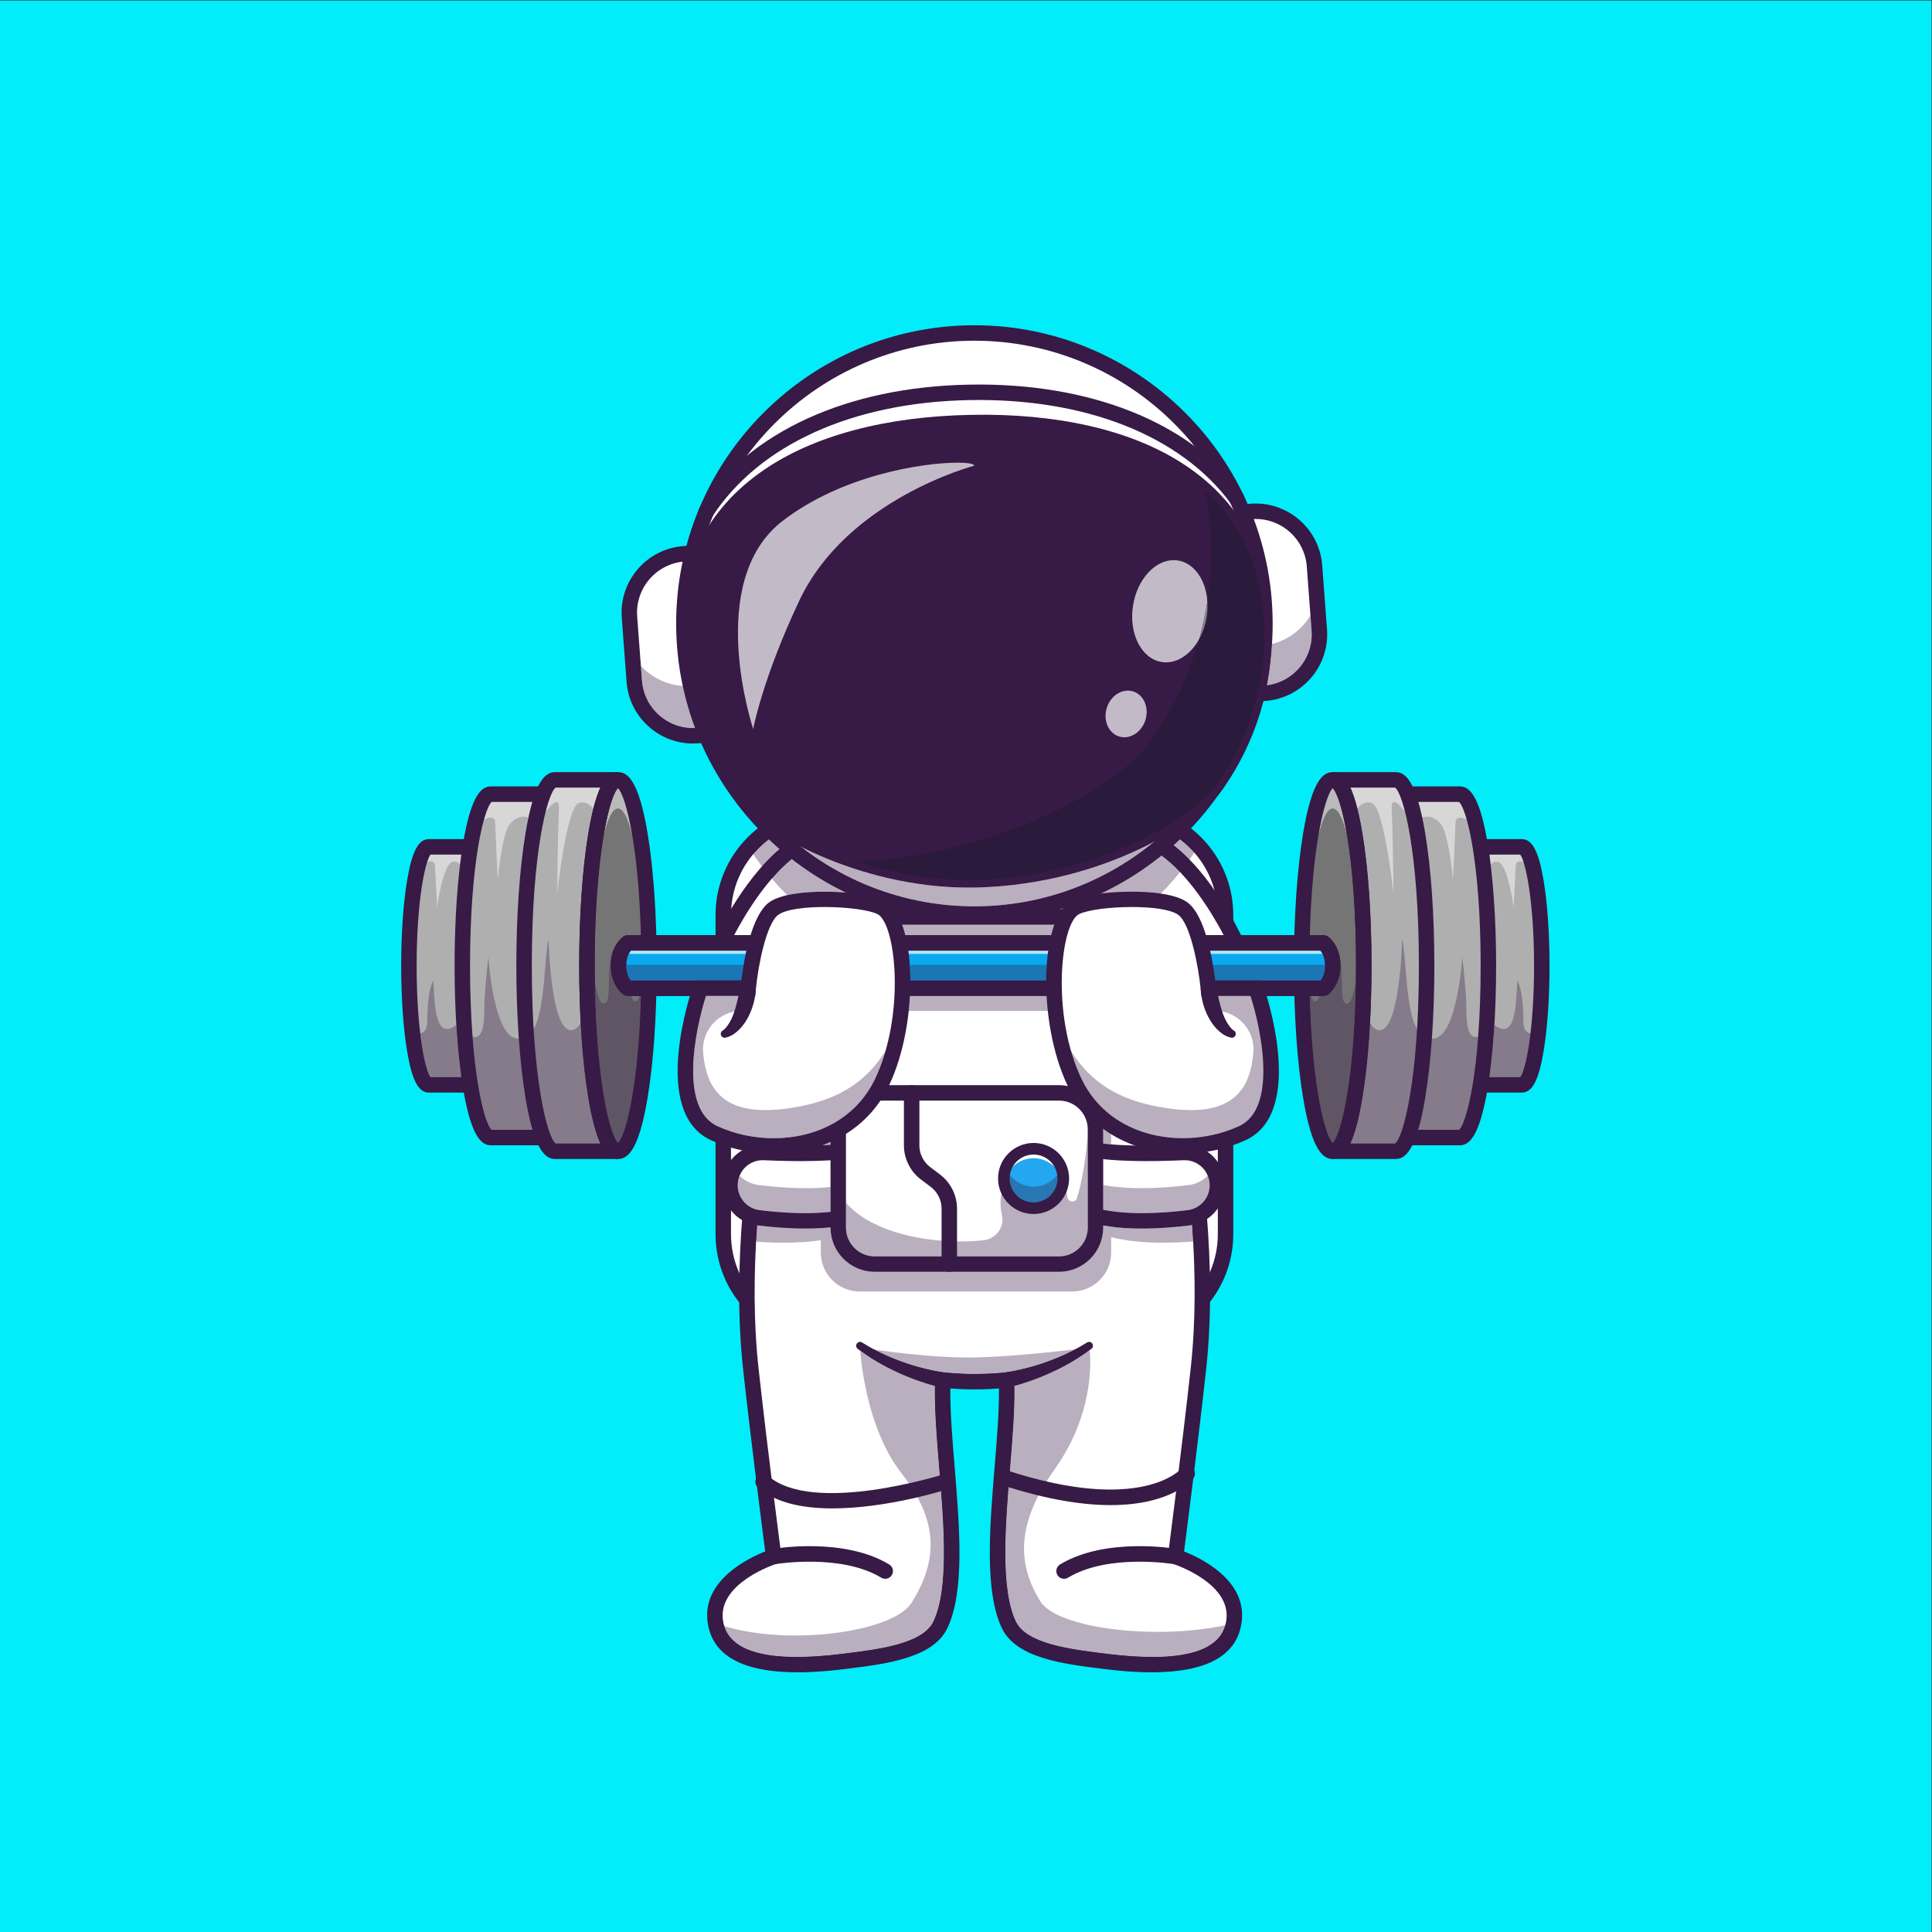 <?xml version="1.0" encoding="UTF-8" standalone="no"?>
<svg
   xmlns:dc="http://purl.org/dc/elements/1.1/"
   xmlns:cc="http://creativecommons.org/ns#"
   xmlns:rdf="http://www.w3.org/1999/02/22-rdf-syntax-ns#"
   xmlns:svg="http://www.w3.org/2000/svg"
   xmlns="http://www.w3.org/2000/svg"
   xmlns:sodipodi="http://sodipodi.sourceforge.net/DTD/sodipodi-0.dtd"
   xmlns:inkscape="http://www.inkscape.org/namespaces/inkscape"
   version="1.1"
   id="svg2"
   xml:space="preserve"
   width="5333.333"
   height="5333.333"
   viewBox="0 0 5333.333 5333.333"
   sodipodi:docname="barbell.eps"><rect x="0" y="0" width="5333.333" height="5333.333" fill="#333333" stroke="none"/><defs
     id="defs6" /><sodipodi:namedview
     pagecolor="#ffffff"
     bordercolor="#666666"
     borderopacity="1"
     objecttolerance="10"
     gridtolerance="10"
     guidetolerance="10"
     inkscape:pageopacity="0"
     inkscape:pageshadow="2"
     inkscape:window-width="640"
     inkscape:window-height="480"
     id="namedview4" /><g
     id="g10"
     inkscape:groupmode="layer"
     inkscape:label="ink_ext_XXXXXX"
     transform="matrix(1.333,0,0,-1.333,0,5333.333)"><g
       id="g12"
       transform="scale(0.1)"><path
         d="M 0,0 H 40000 V 40000 H 0 Z"
         style="fill:#00edf9;fill-opacity:1;fill-rule:nonzero;stroke:none"
         id="path14" /><path
         d="m 25379.7,21061.2 v -6611.6 c 0,-507.2 -180.4,-974 -480,-1340.4 -390,-476 -981.6,-781.2 -1641.2,-781.2 h -6158.4 c -654.8,0 -1242.4,300.4 -1632.8,770.4 -304.8,368 -488.8,839.2 -488.8,1351.2 v 6611.6 c 0,531.6 198.4,1018.8 524.4,1392 389.6,446.4 962,729.2 1597.2,729.2 h 6158.4 c 620,0 1180,-269.6 1568.8,-697.2 342.8,-377.2 552.4,-877.2 552.4,-1424"
         style="fill:#ffffff;fill-opacity:1;fill-rule:nonzero;stroke:none"
         id="path16" /><path
         d="m 17100.1,23022.5 c -1081.6,0 -1961.6,-879.9 -1961.6,-1961.5 v -6611.4 c 0,-1081.6 880,-1961.5 1961.6,-1961.5 h 6158.3 c 1081.6,0 1961.5,879.9 1961.5,1961.5 V 21061 c 0,1081.6 -879.9,1961.5 -1961.5,1961.5 h -6158.3 m 6158.3,-10854.4 h -6158.3 c -1258.1,0 -2281.6,1023.5 -2281.6,2281.5 V 21061 c 0,1258 1023.5,2281.6 2281.6,2281.6 h 6158.3 c 1258,0 2281.5,-1023.6 2281.5,-2281.6 v -6611.4 c 0,-1258 -1023.5,-2281.5 -2281.5,-2281.5"
         style="fill:#371a45;fill-opacity:1;fill-rule:nonzero;stroke:none"
         id="path18" /><path
         d="m 25557.9,6467.2 c -2.4,-25.2 -6,-49.6 -10.8,-73.6 -129.2,-730.8 -1026.8,-992 -2642.4,-790.8 -732,91.2 -1743.6,199.2 -2010.4,754.8 -532.4,1108.8 11.2,3633.2 -52,5071.2 v 2.4 c 0,0 -294,-34.8 -658.8,-34.8 -364.8,0 -658.8,34.8 -658.8,34.8 -0.4,-11.6 -0.8,-23.6 -1.2,-35.2 -54,-1439.2 477.6,-3937.6 -51.2,-5038.4 -266.8,-555.6 -1277.6,-663.6 -2009.6,-754.8 -1618,-201.2 -2515.6,60.4 -2643.6,793.2 -4.4,23.2 -7.6,46.8 -10.4,71.2 -93.2,892.8 1213.2,1307.6 1213.2,1307.6 0,0 -284.8,2175.2 -472.8,3885.2 -94.8,864 -102,1764 -52.8,2649.2 28.8,525.2 77.6,1045.2 139.6,1549.6 148.4,1210.8 372,2331.6 579.2,3217.2 82.8,353.2 162.8,668.8 234.4,938 46.8,177.2 90.4,334.4 128.4,468.8 h -1634 c 0,0 624.8,1379.2 1519.6,1987.6 200,136 7417.6,136 7617.6,0 894.8,-608.4 1519.2,-1987.6 1519.2,-1987.6 h -1811.2 c 38,-134.4 81.6,-291.6 128.8,-468.8 71.6,-269.2 151.6,-584.8 234.4,-938 206.8,-885.2 430.4,-2005.6 578.4,-3215.6 62,-503.6 110.4,-1023.2 139.6,-1547.6 49.2,-886.4 42.4,-1787.6 -52.8,-2652.8 -187.6,-1710 -472,-3885.2 -472,-3885.2 0,0 1305.6,-414.8 1212.4,-1307.6"
         style="fill:#ffffff;fill-opacity:1;fill-rule:nonzero;stroke:none"
         id="path20" /><path
         d="m 21002.5,11611.3 0.1,-180 c 22.4,-509.3 -29.9,-1145.6 -85.2,-1819.2 -96.4,-1173.6 -205.7,-2503.9 121.4,-3185.4 220.5,-459 1141.8,-573 1814.5,-656.2 l 71.2,-8.8 c 1524.8,-189.7 2354.3,32.2 2465.4,659.7 4.3,22.3 7.1,42.1 9.1,62.2 v 0.1 c 78.6,752 -1090.2,1134.7 -1102,1138.5 l -127.3,40.7 17.2,132.5 c 2.8,21.7 286.4,2193.4 471.8,3881.9 420,3822.2 -913.8,8416.8 -1148.1,9184.2 h -6654 c -234.3,-767.4 -1567.7,-5362 -1148.1,-9184.2 185.4,-1688.6 469.4,-3860.2 472.2,-3881.9 l 17.4,-132.7 -127.6,-40.6 c -11.7,-3.7 -1180.9,-386.4 -1102.4,-1138.4 2.1,-19.5 5,-39.2 8.6,-58.4 110.1,-630.7 939.8,-853.5 2466.5,-663.6 l 70.9,8.8 c 672.6,83.2 1593.8,197.1 1814.3,656.2 327.2,681.6 218,2012.8 121.6,3187.3 -54.1,659.1 -105.2,1281.5 -86.1,1788.1 l 7.8,208.4 172.2,-20.3 c 2.8,-0.3 289.8,-33.7 639.9,-33.7 350.2,0 637.1,33.4 640,33.7 l 178.7,21.1 M 23848,5378.1 c -288.3,0 -609.3,22 -963.1,66 l -70.8,8.8 c -787.5,97.4 -1767.6,218.7 -2063.8,835.3 -364.7,759.7 -256.5,2076.6 -151.9,3350.2 48.6,591.1 94.8,1153.1 88.9,1617.8 -123.5,-9.5 -302.4,-19.7 -503.5,-19.7 -201,0 -379.9,10.2 -503.4,19.7 -6,-463.9 40,-1025 88.5,-1616 104.6,-1274.4 212.8,-2592.2 -152,-3352 -296.2,-616.7 -1276.1,-737.9 -2063.6,-835.3 l -70.6,-8.8 c -1727.3,-214.7 -2676.3,96.3 -2821,924.5 -4.7,25.6 -8.7,53.2 -11.8,81.3 -87.9,842 847.4,1293 1197,1431.2 -63.6,490.8 -296.6,2305 -456.5,3761.3 -464.6,4232.9 1179.6,9377 1196.2,9428.4 l 35.9,110.7 h 7122.2 l 35.9,-110.7 c 16.6,-51.4 1661.3,-5195.5 1196.2,-9428.4 -159.9,-1456.3 -392.6,-3270.5 -456.1,-3761.3 349.5,-138.2 1284.5,-589.1 1196.6,-1430.7 -3.3,-31.4 -7.5,-60.1 -12.8,-87.6 -115.8,-654.5 -739.3,-984.7 -1856.5,-984.7"
         style="fill:#371a45;fill-opacity:1;fill-rule:nonzero;stroke:none"
         id="path22" /><path
         d="m 16499.3,5696.1 c -867.4,0 -1370.6,213.5 -1501.1,638.8 435.1,-134.1 954.5,-194.8 1471,-194.8 1081.1,0 2150,265.5 2408.3,677.6 516.9,824.6 600.7,1648.8 -203.3,2676.2 -681.8,871.5 -829.9,2170.8 -859.2,2544.3 111.7,-80.7 225.9,-158.8 345.7,-227.4 68,-42.2 139.2,-78 209.2,-116.8 71.5,-35.3 142.4,-72.6 215.5,-104.8 145.2,-67 293.7,-127.1 445.2,-179.8 75.8,-26.4 152.2,-51.1 229.5,-74.1 34,-9.8 67.3,-19.3 101,-28.4 -9.9,-488.4 38.2,-1074.6 88.9,-1692.9 96.4,-1174.5 205.6,-2505.7 -121.6,-3187.3 -220.5,-459.1 -1141.7,-573 -1814.3,-656.2 l -70.9,-8.8 c -351.8,-43.8 -666.4,-65.6 -943.9,-65.6"
         style="fill:#b9afbe;fill-opacity:1;fill-rule:nonzero;stroke:none"
         id="path24" /><path
         d="m 16512,5537.4 c -1020.3,0 -1592.4,284.7 -1692.7,858.8 57.8,-21.9 117.5,-42.3 178.9,-61.3 130.5,-425.3 633.7,-638.8 1501.1,-638.8 277.5,0 592.1,21.8 943.9,65.6 l 70.9,8.8 c 672.6,83.2 1593.8,197.1 1814.3,656.2 327.2,681.6 218,2012.8 121.6,3187.3 -50.7,618.3 -98.8,1204.5 -88.9,1692.9 44.3,-11.9 89.5,-23.2 138.3,-33.7 4.4,-1 9.1,-1.8 13.6,-2.3 2.5,-0.4 5,-0.6 7.5,-0.8 -21.4,-1454.9 465.6,-3843.2 -47.8,-4912.6 -266.9,-555.6 -1278,-663.5 -2009.8,-754.6 -351,-43.6 -668.2,-65.5 -950.9,-65.5"
         style="fill:#371a45;fill-opacity:1;fill-rule:nonzero;stroke:none"
         id="path26" /><path
         d="m 23868.9,5696 c -277.5,0 -592.5,21.9 -944.4,65.7 l -71.2,8.8 c -672.7,83.2 -1594,197.2 -1814.5,656.2 -327.1,681.5 -217.8,2011.8 -121.4,3185.4 50.9,620.2 99.3,1208.8 89.1,1695.7 32.6,8.8 64.8,18 97.6,27.5 77.2,23 153.7,47.7 229.5,74.1 151.5,52.7 299.9,112.8 445.1,179.8 73.1,32.2 144,69.5 215.6,104.8 70,38.8 141.2,74.6 209.2,116.8 126.2,72.2 246.2,155 363.6,240.4 29.5,-309.4 58.8,-1364.4 -727.6,-2471.3 -755.4,-1063.6 -810.4,-1909.7 -293.5,-2733.8 246.5,-393.3 1312.9,-630.8 2427.6,-630.8 478.5,0 965.5,43.7 1400.9,137.6 C 25254,5915.7 24749.2,5696 23868.9,5696"
         style="fill:#b9afbe;fill-opacity:1;fill-rule:nonzero;stroke:none"
         id="path28" /><path
         d="m 23855.6,5537.3 c -282.7,0 -599.8,21.9 -950.9,65.6 -731.8,91.1 -1743.3,199 -2010.2,754.6 -513.3,1069.4 -26.3,3454.6 -47.4,4912.9 5.9,0.6 11.8,1.5 17.7,2.8 50.1,10.8 96.3,22.4 141.7,34.6 10.2,-486.9 -38.2,-1075.5 -89.1,-1695.7 -96.4,-1173.6 -205.7,-2503.9 121.4,-3185.4 220.5,-459 1141.8,-573 1814.5,-656.2 l 71.2,-8.8 c 351.9,-43.8 666.9,-65.7 944.4,-65.7 880.3,0 1385.1,219.7 1505.6,656.9 58.6,12.6 116.3,26.2 172.9,40.7 -101.2,-572.1 -673.2,-856.3 -1691.8,-856.3"
         style="fill:#371a45;fill-opacity:1;fill-rule:nonzero;stroke:none"
         id="path30" /><path
         d="m 23000.1,8840.7 c -567.9,0 -1304.1,106.9 -2247.3,414.6 -84,27.4 -129.9,117.7 -102.5,201.7 27.4,84 117.6,130 201.7,102.5 2786.3,-908.8 3602.3,25.4 3610.2,34.9 55.9,67.4 156.3,78.1 224.4,23 68.1,-55.1 79.9,-153.9 25.7,-222.6 -25.3,-32.1 -457.7,-554.1 -1712.2,-554.1"
         style="fill:#371a45;fill-opacity:1;fill-rule:nonzero;stroke:none"
         id="path32" /><path
         d="m 17241.3,8772.4 c -598.5,0 -1174,107.4 -1543.9,433.5 -66.3,58.4 -72.6,159.5 -14.2,225.8 58.4,66.3 159.5,72.7 225.8,14.2 926.7,-816.9 3604.4,23.9 3631.4,32.4 84.1,26.8 174.2,-19.6 201,-103.8 26.9,-84.2 -19.6,-174.2 -103.7,-201 -76.3,-24.4 -1276.1,-401.1 -2396.4,-401.1"
         style="fill:#371a45;fill-opacity:1;fill-rule:nonzero;stroke:none"
         id="path34" /><path
         d="m 19499.4,11273.2 c -86,18.6 -160.8,39.4 -239.3,62.1 -77.3,23 -153.7,47.7 -229.5,74.1 -151.5,52.7 -300,112.8 -445.2,179.8 -73.1,32.2 -144,69.5 -215.5,104.8 -70,38.8 -141.2,74.6 -209.2,116.8 -138.5,79.3 -269.5,171.3 -397.9,265.4 -35.6,26.1 -43.3,76.2 -17.2,111.8 24.7,33.7 70.7,42.4 105.8,21.3 l 2.9,-1.8 c 130.5,-79.4 262.2,-156.2 400.7,-220.4 67.8,-34.5 138.9,-62.8 208.2,-93.9 71.1,-27.7 141.1,-57.3 213.2,-81.9 143,-51.7 288.5,-96.6 435.5,-134 73.5,-18.7 147.2,-35.7 221.1,-51 72.8,-14.6 150,-28.7 217.6,-37.2 l 2.8,-0.4 c 87.8,-11.1 149.9,-91.3 138.7,-179.1 -11.1,-87.8 -91.3,-149.9 -179.1,-138.7 -4.5,0.5 -9.2,1.3 -13.6,2.3"
         style="fill:#371a45;fill-opacity:1;fill-rule:nonzero;stroke:none"
         id="path36" /><path
         d="m 20813.6,11589.1 c 67.5,8.5 144.8,22.6 217.6,37.2 73.8,15.3 147.6,32.3 221.1,51 146.9,37.4 292.4,82.3 435.5,134 72.1,24.6 142.1,54.2 213.2,81.9 69.3,31.1 140.3,59.4 208.2,93.9 138.4,64.2 270.1,141 400.6,220.4 l 2.7,1.6 c 37.8,22.9 87,10.9 109.9,-26.8 21.7,-35.7 11.9,-81.8 -21,-106.1 -128.4,-94.1 -259.4,-186.1 -397.9,-265.4 -68,-42.2 -139.2,-78 -209.2,-116.8 -71.6,-35.3 -142.5,-72.6 -215.6,-104.8 -145.2,-67 -293.6,-127.1 -445.1,-179.8 -75.8,-26.4 -152.3,-51.1 -229.5,-74.1 -78.6,-22.7 -153.3,-43.5 -239.3,-62.1 -86.5,-18.7 -171.7,36.3 -190.4,122.7 -18.7,86.5 36.2,171.8 122.7,190.5 4.5,0.9 8.9,1.7 13.4,2.3 l 3.1,0.4"
         style="fill:#371a45;fill-opacity:1;fill-rule:nonzero;stroke:none"
         id="path38" /><path
         d="m 18332.4,7314.6 c -28.2,0 -56.8,7.4 -82.7,23.1 -838.1,506.9 -2186.8,281.8 -2200.4,279.4 -87.2,-14.9 -169.8,43.4 -184.9,130.4 -15.1,87.1 43.2,169.8 130.3,184.9 59.9,10.4 1479.3,248.4 2420.6,-320.9 75.6,-45.7 99.8,-144.1 54.1,-219.7 -30.1,-49.7 -82.9,-77.2 -137,-77.2"
         style="fill:#371a45;fill-opacity:1;fill-rule:nonzero;stroke:none"
         id="path40" /><path
         d="m 22035.5,7314.6 c -54.2,0 -107,27.5 -137.1,77.2 -45.7,75.6 -21.5,174 54.1,219.7 941.4,569.3 2360.7,331.4 2420.7,320.9 87,-15.1 145.3,-97.8 130.2,-184.9 -15.1,-87 -97.6,-145.2 -184.9,-130.4 -13.5,2.3 -1362.2,227.5 -2200.4,-279.4 -25.9,-15.7 -54.4,-23.1 -82.6,-23.1"
         style="fill:#371a45;fill-opacity:1;fill-rule:nonzero;stroke:none"
         id="path42" /><path
         d="m 20183.8,11556.5 c -350.1,0 -637.1,33.4 -639.9,33.7 l -15,1.8 c -62.1,8.6 -130.8,21.2 -195.9,34.3 -73.9,15.3 -147.6,32.3 -221.1,51 -147,37.4 -292.5,82.3 -435.5,134 -72.1,24.6 -142.1,54.2 -213.2,81.9 -69.3,31.1 -140.4,59.4 -208.2,93.9 -49,22.7 -97.1,47 -144.6,72.4 395.3,-55.9 1238.1,-162.2 1930.5,-162.2 721.1,0 1774.7,115.3 2225.3,168.9 -51.6,-27.8 -103.8,-54.4 -157,-79.1 -67.9,-34.5 -138.9,-62.8 -208.2,-93.9 -71.1,-27.7 -141.1,-57.3 -213.2,-81.9 -143.1,-51.7 -288.6,-96.6 -435.5,-134 -73.5,-18.7 -147.3,-35.7 -221.1,-51 -72.8,-14.6 -150.1,-28.7 -217.6,-37.2 l -0.5,-0.1 c -55.3,-6 -317.2,-32.5 -629.3,-32.5"
         style="fill:#b9afbe;fill-opacity:1;fill-rule:nonzero;stroke:none"
         id="path44" /><path
         d="m 20232.2,11430.2 c -29.9,0 -59.9,0.3 -90.3,0.9 -158.5,3.3 -309,13.5 -451.4,29.1 -12.8,66.2 -66.7,119.6 -137.1,128.5 l -2.8,0.4 c -7.2,0.9 -14.4,1.8 -21.7,2.9 l 15,-1.8 c 2.8,-0.3 289.8,-33.7 639.9,-33.7 312.1,0 574,26.5 629.3,32.5 l -2.6,-0.3 c -4.5,-0.6 -8.9,-1.4 -13.4,-2.3 -67.2,-14.6 -115.4,-69.4 -124.7,-133.7 -140.1,-14.4 -286.9,-22.5 -440.2,-22.5"
         style="fill:#371a45;fill-opacity:1;fill-rule:nonzero;stroke:none"
         id="path46" /><path
         d="m 19690.5,11460.2 c -1182.7,129.8 -1805.1,632.7 -1805.1,632.7 0,0 84,-13.5 225,-33.4 47.5,-25.4 95.6,-49.7 144.6,-72.4 67.8,-34.5 138.9,-62.8 208.2,-93.9 71.1,-27.7 141.1,-57.3 213.2,-81.9 143,-51.7 288.5,-96.6 435.5,-134 73.5,-18.7 147.2,-35.7 221.1,-51 65.1,-13.1 133.8,-25.7 195.9,-34.3 7.3,-1.1 14.5,-2 21.7,-2.9 l 2.8,-0.4 c 70.4,-8.9 124.3,-62.3 137.1,-128.5"
         style="fill:#371a45;fill-opacity:1;fill-rule:nonzero;stroke:none"
         id="path48" /><path
         d="m 20672.4,11452.7 c 9.3,64.3 57.5,119.1 124.7,133.7 4.5,0.9 8.9,1.7 13.4,2.3 l 2.6,0.3 0.5,0.1 c 67.5,8.5 144.8,22.6 217.6,37.2 73.8,15.3 147.6,32.3 221.1,51 146.9,37.4 292.4,82.3 435.5,134 72.1,24.6 142.1,54.2 213.2,81.9 69.3,31.1 140.3,59.4 208.2,93.9 53.2,24.7 105.4,51.3 157,79.1 136.3,16.2 217.5,26.7 217.5,26.7 0,0 -684.5,-524.3 -1811.3,-640.2"
         style="fill:#371a45;fill-opacity:1;fill-rule:nonzero;stroke:none"
         id="path50" /><path
         d="m 22204.9,13264.4 h -4401.2 c -442.8,0 -805.6,362.4 -805.6,806 v 256 c -243.7,-37 -504.3,-51.5 -763.3,-51.5 -196,0 -391.1,8.3 -577.2,21.5 6.3,112.5 13.5,225.3 21.5,337.2 5.4,-0.7 10.8,-1.4 16.2,-2.1 295.1,-35.7 639.8,-64.3 986.4,-64.3 174,0 348.6,7.2 517.5,24.4 v -4.6 c 0,-504.6 410.5,-915.1 915.1,-915.1 h 3817.1 c 504.5,0 915.1,410.5 915.1,915.1 v 44 c 252.1,-46.1 526.5,-63.8 799.6,-63.8 346.6,0 691.4,28.6 986.5,64.3 18.6,2.3 37,5.1 55.2,8.5 8.2,-113.1 15.5,-226.9 21.8,-340.6 -198.3,-14.9 -407.7,-24.4 -618.1,-24.4 -19.2,0 -38.3,0 -57.4,0.2 -28,0 -56,0.4 -84,1.6 -29.6,0.4 -59.6,1.2 -88.8,2.4 -20,0 -40,1.2 -58.8,2 -23.6,1.2 -46.8,2.8 -70,4 -29.2,2 -58.8,3.6 -87.6,6 h -2.4 c -28.8,2 -58.4,4.4 -87.6,7.6 -18.8,2 -38.4,4 -57.2,6 -16.4,1.2 -32.4,3.6 -48.4,5.2 -24.8,2.8 -50,6.4 -74.4,9.6 -23.6,3.6 -46.4,6.8 -69.2,10.8 -4.8,0.4 -9.2,0.8 -13.6,2.4 -26.8,3.6 -53.6,8.4 -79.2,13.6 -26.8,4.4 -52.8,9.6 -78.4,15.2 -2,0.4 -4.4,0.8 -6.8,1.2 -14.4,3.2 -28.8,6.4 -42.8,10 -15.6,3.2 -31.6,7.2 -47.2,11.2 h -0.4 l -26,6.8 v -320.4 c 0,-443.6 -362.8,-806 -806.4,-806 m -5171.5,3028.9 c 56,20.3 111.2,42.5 165.8,66.5 v -57.7 c -54.5,-3.5 -109.9,-6.4 -165.8,-8.8 m 5977.9,17.4 c -56.2,4.6 -111.2,9.9 -164.8,16 v 295.6 c 0,84.6 -11.6,166.6 -33.2,244.4 45.9,-39 93.2,-76.1 141.8,-111.2 36.3,-91.4 56.2,-190.9 56.2,-294.7 v -150.1"
         style="fill:#b9afbe;fill-opacity:1;fill-rule:nonzero;stroke:none"
         id="path52" /><path
         d="m 15657.6,14296.4 c -54.6,3.9 -108.3,8.2 -161.1,12.8 6.6,121.2 14.4,242.2 23.1,362.8 51.2,-17.8 104.6,-30.7 159.5,-38.4 -8,-111.9 -15.2,-224.7 -21.5,-337.2 m 9052,3 c -6.3,113.7 -13.6,227.5 -21.8,340.6 54.8,10.3 107.9,25.8 158.7,46.3 9,-124.1 17.1,-248.7 24,-373.5 -52.6,-4.8 -106.3,-9.3 -160.9,-13.4"
         style="fill:#371a45;fill-opacity:1;fill-rule:nonzero;stroke:none"
         id="path54" /><path
         d="m 17872.8,14905.7 c -599.1,-242.6 -1526.2,-191.8 -2158.3,-115.3 -379.1,45.8 -645.2,395.7 -589.4,773.4 51,344.7 354.4,595.4 702.5,579.1 591.2,-27.7 1478,-40.7 2039.6,83.9 l 5.6,-1321.1"
         style="fill:#ffffff;fill-opacity:1;fill-rule:nonzero;stroke:none"
         id="path56" /><path
         d="m 16676.6,14887.7 c -286.1,0 -602.8,20.3 -942.9,61.5 -139.8,16.9 -263.9,87.9 -349.4,200 -85.7,112.3 -121.6,251.3 -100.9,391.2 6.3,42.6 17.5,83.1 33,121.3 103.4,-103.8 241.1,-175 398.1,-194.1 282.6,-34.2 624.1,-63.3 968.9,-63.3 173.5,0 347.8,7.4 515.8,25.1 V 14914 c -159.6,-17.5 -334.5,-26.3 -522.6,-26.3"
         style="fill:#b9afbe;fill-opacity:1;fill-rule:nonzero;stroke:none"
         id="path58" /><path
         d="m 17872.8,14905.6 h 0.5 -0.5 m -2077.5,1078 c -256.2,0 -473.9,-186.6 -511.9,-443.2 -20.7,-139.9 15.2,-278.9 100.9,-391.2 85.5,-112.1 209.6,-183.1 349.4,-200 903.7,-109.4 1642.1,-72.1 2079,104.8 129,52.2 166.4,261.2 176.4,348.6 35.4,307.4 -57.9,592.2 -116.7,661.7 -569.6,-119.7 -1427.6,-110.5 -2052.3,-81.2 -8.3,0.4 -16.6,0.5 -24.8,0.5 m 886.4,-1416.4 c -346.6,0 -691.3,28.6 -986.4,64.3 -226.3,27.4 -427.1,142.3 -565.4,323.5 -138.6,181.6 -196.5,406.1 -163,632.2 63.2,428.2 436.6,735.7 868.2,715.5 616.1,-28.8 1462.7,-38.3 1997.5,80.3 84,18.7 292.8,19.2 415.8,-376.4 124.9,-401.7 111,-1076.6 -315.6,-1249.3 -351.4,-142.3 -802.9,-190.1 -1251.1,-190.1"
         style="fill:#371a45;fill-opacity:1;fill-rule:nonzero;stroke:none"
         id="path60" /><path
         d="m 24613.3,14790.4 c -296.5,-35.9 -658.5,-66.2 -1020.8,-62.8 -25,0 -49.6,0.4 -74.5,1.1 -26.1,0.4 -52.6,1.2 -78.7,2.3 -17.8,0.4 -35.2,1.2 -52.2,1.9 -20.8,1.1 -41.2,2.3 -61.7,3.4 -26,1.5 -52.1,3.4 -77.9,5.3 h -1.8 c -25.8,1.9 -51.9,4.2 -77.6,6.8 -17,1.5 -34,3.4 -50.7,5.3 -14.3,1.1 -28.7,3 -42.7,4.5 -22.3,2.7 -44.6,5.7 -66.2,8.7 -20.8,3.1 -41.2,6.1 -61.3,9.5 -4.1,0.4 -8.3,0.8 -12.1,1.9 -23.8,3.4 -47.3,7.6 -70.3,12.1 -23.5,4.2 -46.6,8.7 -69.3,13.6 -1.8,0.4 -3.7,0.8 -5.6,1.1 -12.9,3.1 -25.7,5.7 -38.2,8.8 -14,3 -28,6.4 -42,10.2 h -0.4 c -42.7,10.6 -84.7,22.7 -125.5,35.5 -22,6.8 -43.9,14.4 -65.5,22 -21.5,7.5 -42.7,15.8 -63.2,24.2 l 2.7,634.2 3,686.9 c 143.7,-32.1 309,-54.8 484.9,-70.7 511.4,-46.5 1114.7,-33.7 1554.5,-13.3 10.6,0.4 21.2,0.8 32.2,0.8 334.3,0 621,-245.8 670.2,-579.8 56,-377.9 -210.3,-727.7 -589.3,-773.5"
         style="fill:#ffffff;fill-opacity:1;fill-rule:nonzero;stroke:none"
         id="path62" /><path
         d="m 23651.3,14887.6 c -306.5,0 -577.7,23.5 -804.8,69.8 v 513.5 c 6.1,-1.2 12.2,-2.3 18.4,-3.3 22.8,-4.4 46.4,-8.8 70.4,-12 3.6,-1.2 7.6,-1.6 12,-2 20,-3.2 40.4,-6.4 61.2,-9.6 21.6,-2.8 44,-6 66,-8.4 14,-1.6 28.4,-3.6 42.8,-4.8 16.8,-1.6 34,-3.6 50.8,-5.2 25.6,-2.8 52,-4.8 77.6,-6.8 h 2 c 25.6,-2 51.6,-3.6 77.6,-5.2 20.4,-1.2 41.2,-2.4 62,-3.6 16.8,-0.8 34.4,-1.2 52,-1.6 26,-1.2 52.4,-2 78.8,-2.4 24.8,-0.8 49.6,-1.2 74.4,-1.2 17.8,-0.2 35.7,-0.2 53.5,-0.2 344.4,0 685.5,28.8 967.3,63 157.1,19 294.9,90.2 398.2,193.9 15.5,-38.1 26.7,-78.6 33,-121.1 20.6,-139.9 -15.2,-278.9 -100.9,-391.2 -85.5,-112.1 -209.6,-183.1 -349.4,-200 -340.2,-41.2 -656.9,-61.6 -942.9,-61.6"
         style="fill:#b9afbe;fill-opacity:1;fill-rule:nonzero;stroke:none"
         id="path64" /><path
         d="m 22515.1,15054 c 437,-176.9 1175.4,-214.2 2079.1,-104.8 139.8,16.9 263.9,87.9 349.4,200 85.7,112.3 121.5,251.3 100.9,391.2 -39.2,264.9 -269.6,454.7 -536.7,442.7 -624.7,-29.3 -1482.7,-38.4 -2052.4,81.2 -58.7,-69.4 -152.1,-354.2 -116.7,-661.7 10.1,-87.4 47.4,-296.4 176.4,-348.6 m 1131,-486.8 c -448.2,0 -899.6,47.8 -1251.1,190.1 -426.5,172.7 -440.5,847.6 -315.5,1249.3 123,395.6 331.6,395.1 415.8,376.4 534.7,-118.6 1381.5,-109.1 1997.5,-80.3 431.7,20.4 804.9,-287.3 868.2,-715.5 33.4,-226.1 -24.5,-450.6 -163.1,-632.2 -138.3,-181.2 -339.1,-296.1 -565.3,-323.5 -295.1,-35.7 -639.9,-64.3 -986.5,-64.3"
         style="fill:#371a45;fill-opacity:1;fill-rule:nonzero;stroke:none"
         id="path66" /><path
         d="m 22686.6,16663.4 v -2117.2 c 0,-392.8 -321.5,-714.4 -714.4,-714.4 H 18073 c -392.2,0 -713.8,321.6 -713.8,714.4 v 2117.2 c 0,392.8 321.6,713.9 713.8,713.9 h 3899.2 c 231.3,0 437.7,-111.4 568.7,-283 91.3,-119.9 145.7,-269.3 145.7,-430.9"
         style="fill:#ffffff;fill-opacity:1;fill-rule:nonzero;stroke:none"
         id="path68" /><path
         d="m 21931.4,13991.9 h -3817.1 c -328.1,0 -595.1,267 -595.1,595.1 v 515.3 c 466.2,-542.3 1439.9,-801.3 2364.9,-801.3 162.5,0 323.4,7.9 479.9,23.8 260.8,26.4 447.4,274.2 385.1,528.9 -18.5,76 -28.5,156.6 -28.5,240 0,141.5 28.7,274.8 79.4,391.7 55.6,-283 305,-496.5 604.2,-496.5 310.8,0 567.9,230.4 609.8,529.7 0.5,3.7 1,7.4 1.5,11.1 45.2,-87.9 76.5,-189.8 87.2,-305.5 5.8,-62 55.8,-95.7 105.3,-95.7 41,0 81.7,23.1 96.9,72.3 110.4,357.7 187.6,880 221.5,1307.4 V 14587 c 0,-328.1 -266.9,-595.1 -595,-595.1"
         style="fill:#b9afbe;fill-opacity:1;fill-rule:nonzero;stroke:none"
         id="path70" /><path
         d="m 18114.3,17217.4 c -328.1,0 -595.1,-266.9 -595.1,-595.1 V 14587 c 0,-328.1 267,-595.1 595.1,-595.1 h 3817.1 c 328.1,0 595,267 595,595.1 v 2035.3 c 0,328.2 -266.9,595.1 -595,595.1 h -3817.1 m 3817.1,-3545.5 h -3817.1 c -504.6,0 -915.1,410.5 -915.1,915.1 v 2035.3 c 0,504.6 410.5,915.1 915.1,915.1 h 3817.1 c 504.5,0 915.1,-410.5 915.1,-915.1 V 14587 c 0,-504.6 -410.6,-915.1 -915.1,-915.1"
         style="fill:#371a45;fill-opacity:1;fill-rule:nonzero;stroke:none"
         id="path72" /><path
         d="m 22019.9,15604.7 c 0,-340.1 -275.6,-615.8 -615.7,-615.8 -340.1,0 -615.7,275.7 -615.7,615.8 0,340 275.6,615.7 615.7,615.7 340.1,0 615.7,-275.7 615.7,-615.7"
         style="fill:#22a7f0;fill-opacity:1;fill-rule:nonzero;stroke:none"
         id="path74" /><path
         d="m 22020,15604.5 c 0,-33.4 -2.5,-66.1 -8,-98.1 -46.8,293.6 -301.2,517.8 -607.8,517.8 -306.7,0 -561,-224.2 -607.9,-517.8 -5.4,32 -8,64.7 -8,98.1 0,340.1 275.8,615.9 615.9,615.9 340.1,0 615.8,-275.8 615.8,-615.9"
         style="fill:#ffffff;fill-opacity:1;fill-rule:nonzero;stroke:none"
         id="path76" /><path
         d="m 21404.1,14989.2 c -306.9,0 -561.3,224.5 -608,518.3 0.1,-0.4 0.2,-0.7 0.2,-1.1 12.9,80.8 41.6,156.4 82.7,223.5 107.7,-176.8 302.7,-294.6 525.1,-294.6 222.5,0 417.5,117.9 525.2,294.6 41.1,-67 69.8,-142.4 82.7,-223.2 -47,-293.4 -301.2,-517.5 -607.9,-517.5"
         style="fill:#2976b4;fill-opacity:1;fill-rule:nonzero;stroke:none"
         id="path78" /><path
         d="m 20796.3,15506.4 c 0,0.4 -0.1,0.7 -0.2,1.1 -5,31.7 -7.6,64.2 -7.6,97.3 0,78.7 14.8,153.7 42.2,222.8 13.2,-34.2 29.4,-66.9 48.3,-97.7 -41.1,-67.1 -69.8,-142.7 -82.7,-223.5 m 1215.7,0.3 c -12.9,80.8 -41.6,156.2 -82.7,223.2 18.9,30.9 35,63.6 48.2,97.7 27.5,-69.1 42.3,-144.1 42.3,-222.8 0,-33.4 -2.7,-66.1 -7.8,-98.1"
         style="fill:#b9afbe;fill-opacity:1;fill-rule:nonzero;stroke:none"
         id="path80" /><path
         d="m 21404.2,16100.4 c -273.4,0 -495.7,-222.4 -495.7,-495.7 0,-273.4 222.3,-495.8 495.7,-495.8 273.4,0 495.8,222.4 495.8,495.8 0,273.3 -222.4,495.7 -495.8,495.7 z m 0,-1231.4 c -405.7,0 -735.7,330 -735.7,735.7 0,405.7 330,735.7 735.7,735.7 405.7,0 735.8,-330 735.8,-735.7 0,-405.7 -330.1,-735.7 -735.8,-735.7"
         style="fill:#371a45;fill-opacity:1;fill-rule:nonzero;stroke:none"
         id="path82" /><path
         d="m 19659.3,13671.9 c -88.4,0 -160,71.7 -160,160 V 14980 c 0,176.5 -84.2,345.3 -225.2,451.5 l -201.9,151.9 c -220.9,166.3 -352.7,430.6 -352.7,707.1 v 1086.9 c 0,88.4 71.6,160 160,160 88.3,0 160,-71.6 160,-160 v -1086.9 c 0,-176.5 84.2,-345.3 225.2,-451.4 l 201.8,-152 c 220.9,-166.3 352.8,-430.6 352.8,-707.1 v -1148.1 c 0,-88.3 -71.7,-160 -160,-160"
         style="fill:#371a45;fill-opacity:1;fill-rule:nonzero;stroke:none"
         id="path84" /><path
         d="m 18038,22086.6 c 0,0 -627.5,832.1 -1584.8,0 H 18038"
         style="fill:#ffffff;fill-opacity:1;fill-rule:nonzero;stroke:none"
         id="path86" /><path
         d="m 17185.8,20322.8 h -2241.6 c -54.3,0 -105,27.6 -134.4,73.3 -29.5,45.7 -33.7,103.2 -11.3,152.7 26.2,58 653.7,1427.5 1575.2,2053.8 73.1,49.7 172.6,30.7 222.3,-42.3 49.7,-73.1 30.7,-172.6 -42.4,-222.3 -634.3,-431.1 -1136.4,-1287.3 -1350.8,-1695.1 h 1983 c 88.3,0 160,-71.7 160,-160.1 0,-88.3 -71.7,-160 -160,-160"
         style="fill:#371a45;fill-opacity:1;fill-rule:nonzero;stroke:none"
         id="path88" /><path
         d="M 25600.5,20322.8 H 23359 c -88.4,0 -160,71.7 -160,160 0,88.4 71.6,160.1 160,160.1 h 1983 c -214.5,407.8 -716.6,1264 -1350.8,1695.1 -73.1,49.7 -92.1,149.2 -42.4,222.3 49.7,73 149.2,92.1 222.3,42.3 921.5,-626.3 1548.9,-1995.8 1575.2,-2053.8 22.4,-49.5 18.1,-107 -11.3,-152.7 -29.5,-45.7 -80.1,-73.3 -134.5,-73.3"
         style="fill:#371a45;fill-opacity:1;fill-rule:nonzero;stroke:none"
         id="path90" /><path
         d="m 26193.1,25653.6 -69.2,-5.2 c -64.2,-4.8 -120.1,43.4 -124.9,107.6 l -263.9,3532.9 c -4.8,64.2 43.4,120.1 107.5,124.9 l 69.3,5.1 c 673.3,50.3 1259.9,-454.7 1310.2,-1128 l 99.1,-1327.1 c 50.3,-673.3 -454.7,-1259.9 -1128.1,-1310.2"
         style="fill:#ffffff;fill-opacity:1;fill-rule:nonzero;stroke:none"
         id="path92" /><path
         d="m 26003.8,29393.6 c -29.7,0 -59.6,-1.1 -89.8,-3.3 l -69.2,-5.2 c -48.3,-3.6 -84.6,-45.8 -81,-94.1 l 263.9,-3532.9 c 3.6,-48.3 46.3,-85.1 94.1,-81 l 69.2,5.2 c 318,23.7 607.7,169.9 815.7,411.6 208.1,241.6 309.6,549.8 285.9,867.8 l -99.2,1327 c -46.8,626.3 -571.4,1104.9 -1189.6,1104.9 m 111.3,-3774.2 c -75.2,0 -139.1,58.2 -144.8,134.4 l -263.8,3533 c -6,79.9 54.1,149.7 134,155.6 l 69.2,5.2 c 687.8,51.8 1289.7,-466.5 1341.1,-1154.6 l 99.1,-1327 c 24.9,-333.3 -81.5,-656.4 -299.6,-909.7 -218,-253.2 -521.7,-406.4 -855,-431.3 l -69.2,-5.2 c -3.7,-0.3 -7.3,-0.4 -11,-0.4"
         style="fill:#371a45;fill-opacity:1;fill-rule:nonzero;stroke:none"
         id="path94" /><path
         d="m 26238.8,25819 c 41.1,213.7 69.5,430.1 85.1,648.4 7,68.4 12.9,137.6 17.6,206.7 340.8,83.8 624.5,302.2 796.7,592.2 l 23.5,-314.4 c 42.2,-564.9 -367.6,-1061.2 -922.9,-1132.9"
         style="fill:#b9afbe;fill-opacity:1;fill-rule:nonzero;stroke:none"
         id="path96" /><path
         d="m 25897.9,29257.4 257.4,-3446.2 25.9,2 c 584.3,43.6 1024.1,554.5 980.5,1138.7 l -99.1,1327.1 c -43.7,584.2 -554,1024 -1138.8,980.4 l -25.9,-2 m 217.2,-3769.3 c -143.2,0 -264.8,110.9 -275.6,255.9 l -263.9,3533 c -11.4,152.1 103.1,285 255.1,296.3 l 69.3,5.2 c 759.7,57.1 1424.8,-515.5 1481.6,-1275.7 l 99.2,-1327.1 c 56.8,-760.2 -515.5,-1424.9 -1275.7,-1481.6 v 0 l -69.3,-5.2 c -6.9,-0.5 -13.9,-0.8 -20.7,-0.8"
         style="fill:#371a45;fill-opacity:1;fill-rule:nonzero;stroke:none"
         id="path98" /><path
         d="m 14163.9,28541.4 69.2,5.2 c 64.2,4.8 120.1,-43.4 124.9,-107.5 l 263.9,-3533 c 4.8,-64.1 -43.3,-120.1 -107.5,-124.9 l -69.3,-5.1 c -673.3,-50.3 -1259.9,454.7 -1310.1,1128.1 l -99.2,1327 c -50.3,673.3 454.8,1259.9 1128.1,1310.2"
         style="fill:#ffffff;fill-opacity:1;fill-rule:nonzero;stroke:none"
         id="path100" /><path
         d="m 14166,28512.8 c -317.9,-23.8 -607.6,-170 -815.7,-411.6 -208.1,-241.6 -309.6,-549.9 -285.8,-867.8 l 99.1,-1327.1 c 23.8,-318 169.9,-607.7 411.6,-815.7 241.6,-208.1 550.1,-309.6 867.8,-285.9 l 69.2,5.2 c 23.4,1.8 44.7,12.5 60,30.3 15.3,17.7 22.8,40.4 21.1,63.8 l -263.9,3532.9 c -1.8,23.4 -12.5,44.7 -30.3,60 -17.8,15.3 -40.5,22.7 -63.8,21 l -69.3,-5.1 m 186.1,-3768.9 c -299.2,0 -585.3,105.8 -814.4,303.1 -253.3,218 -406.5,521.7 -431.4,855 l -99.1,1327.1 c -24.9,333.3 81.5,656.3 299.5,909.6 218.1,253.3 521.7,406.5 855,431.4 l 69.3,5.2 c 38.8,2.6 76.2,-9.5 105.6,-34.8 29.4,-25.4 47.2,-60.6 50.1,-99.3 l 263.9,-3532.9 c 2.9,-38.7 -9.5,-76.2 -34.8,-105.6 -25.3,-29.5 -60.6,-47.2 -99.3,-50.1 l -69.2,-5.2 c -31.8,-2.3 -63.6,-3.5 -95.2,-3.5"
         style="fill:#371a45;fill-opacity:1;fill-rule:nonzero;stroke:none"
         id="path102" /><path
         d="m 14353.5,24932.7 c -550.8,0 -1017.4,425.9 -1059,983.4 l -22.9,306.4 c 219.1,-239.6 527.2,-394.8 866.9,-416.4 63.9,-299.5 149.6,-590.9 255.3,-872.7 -13.5,-0.5 -26.9,-0.7 -40.3,-0.7"
         style="fill:#b9afbe;fill-opacity:1;fill-rule:nonzero;stroke:none"
         id="path104" /><path
         d="m 14201.7,28383.8 -25.9,-1.9 c -584.2,-43.7 -1024.1,-554.5 -980.4,-1138.8 l 99.1,-1327 c 43.6,-584.3 553.9,-1024 1138.7,-980.5 l 25.9,2 -257.4,3446.2 m 150.2,-3771.2 c -330.6,0 -646.7,117 -899.9,334.9 -279.8,241 -449.1,576.5 -476.6,944.7 l -99.1,1327.1 c -56.8,760.2 515.5,1424.9 1275.7,1481.7 v 0 l 69.2,5.1 c 73.5,5.7 145.1,-18 201,-66.2 56,-48.2 89.9,-115.3 95.4,-189 l 263.9,-3532.8 c 5.5,-73.7 -18,-145.1 -66.2,-201.1 -48.2,-56 -115.3,-89.8 -189,-95.3 l -69.2,-5.2 c -35.2,-2.6 -70.3,-3.9 -105.2,-3.9"
         style="fill:#371a45;fill-opacity:1;fill-rule:nonzero;stroke:none"
         id="path106" /><path
         d="m 21934.4,20643 h -3185.1 c -19.3,77.5 -41.2,150.5 -65.7,218.5 h 3321 c -26.1,-66.1 -49.6,-139.3 -70.2,-218.5 m 278.1,538.5 h -256 c 774.5,233.2 1485.3,614.4 2099.3,1110.8 134.1,-98.6 262,-215.3 381.9,-341.6 -167.1,-208.6 -348.3,-404.9 -542.1,-587.2 -142.9,15.2 -297.4,22.2 -453.1,22.2 -476.3,0 -963.5,-65.3 -1162.6,-160.9 -23.2,-11.2 -45.7,-25.7 -67.4,-43.3 m -5911.2,290.5 c -110.4,109.7 -216.2,223.9 -317.5,342.5 127.2,147 264.9,285.9 410.9,404.8 37.4,-29.1 75.5,-58 113.6,-86.3 -18.2,-14.9 -36.6,-30.3 -55.1,-46.4 h 118.6 c 295.2,-213.2 609.9,-400.8 940.9,-559.9 -141.9,11.5 -291,17.8 -439.6,17.8 -275.3,0 -548.9,-21.7 -771.8,-72.5"
         style="fill:#b9afbe;fill-opacity:1;fill-rule:nonzero;stroke:none"
         id="path108" /><path
         d="m 22004.6,20861.5 h -3321 c -38.2,105.7 -82.7,199.1 -133.5,277.5 519.2,-142.1 1065.3,-218 1628.8,-218 7.3,0 15.1,0 22.4,0 609.9,2.2 1198.9,93.1 1755.2,260.5 h 256 c -81.3,-66.1 -151,-176.4 -207.9,-320"
         style="fill:#371a45;fill-opacity:1;fill-rule:nonzero;stroke:none"
         id="path110" /><path
         d="m 15779.8,22068.1 c -62.7,82.6 -123.3,167.1 -181.7,253.3 95.7,113.7 203.9,216.5 322.7,306.1 72.4,-68.9 146.3,-136.1 222,-201.6 -128.3,-109.1 -249.7,-230.6 -363,-357.8"
         style="fill:#b9afbe;fill-opacity:1;fill-rule:nonzero;stroke:none"
         id="path112" /><path
         d="m 15598.1,22321.4 c -32.4,48 -64.2,96.5 -95.2,145.5 89.4,102.5 188.6,196.4 295.8,280.2 40.2,-40.5 80.8,-80.2 122.1,-119.6 -118.8,-89.6 -227,-192.4 -322.7,-306.1"
         style="fill:#371a45;fill-opacity:1;fill-rule:nonzero;stroke:none"
         id="path114" /><path
         d="m 24633.4,22209.2 c -103.9,106.3 -213.5,206.3 -328.3,295.7 44.8,40.3 88.9,81.1 132.5,122.7 107.6,-81.2 206.6,-173.3 295.4,-274.5 -32.5,-48.5 -65.7,-96.5 -99.6,-143.9"
         style="fill:#b9afbe;fill-opacity:1;fill-rule:nonzero;stroke:none"
         id="path116" /><path
         d="m 24733,22353.1 c -88.8,101.2 -187.8,193.3 -295.4,274.5 41.2,39.3 81.9,79.2 122.1,119.6 96.1,-75.1 185.7,-158.2 267.6,-248.3 -30.7,-49.1 -62.2,-97.7 -94.3,-145.8"
         style="fill:#371a45;fill-opacity:1;fill-rule:nonzero;stroke:none"
         id="path118" /><path
         d="m 16571.8,22086.6 h -118.6 c 18.5,16.1 36.9,31.5 55.1,46.4 21.1,-15.6 42.2,-31.1 63.5,-46.4"
         style="fill:#b9afbe;fill-opacity:1;fill-rule:nonzero;stroke:none"
         id="path120" /><path
         d="m 15983.8,21814.5 c -37.1,43.4 -73.5,87.5 -109.3,132 -32.1,40.1 -63.6,80.6 -94.7,121.6 113.3,127.2 234.7,248.7 363,357.8 82,-70.9 166.1,-140 251.9,-206.6 -146,-118.9 -283.7,-257.8 -410.9,-404.8"
         style="fill:#371a45;fill-opacity:1;fill-rule:nonzero;stroke:none"
         id="path122" /><path
         d="m 24437.7,21950.7 c -119.9,126.3 -247.8,243 -381.9,341.6 84.9,68.6 168.2,139.6 249.3,212.6 114.8,-89.4 224.4,-189.4 328.3,-295.7 -29.6,-41.5 -59.8,-82.5 -90.5,-123.1 -34.4,-45.7 -69.5,-90.8 -105.2,-135.4"
         style="fill:#371a45;fill-opacity:1;fill-rule:nonzero;stroke:none"
         id="path124" /><path
         d="m 26195.8,27119 c 11.8,-3322.8 -2672.2,-6026.1 -5995.1,-6038 -3322.8,-11.8 -6026.1,2672.3 -6038,5995.1 -11.8,3322.8 2672.2,6026.1 5995.1,6038 3322.8,11.8 6026.1,-2672.2 6038,-5995.1"
         style="fill:#ffffff;fill-opacity:1;fill-rule:nonzero;stroke:none"
         id="path126" /><path
         d="m 20179.6,33085.4 c -7.3,0 -14.5,0 -21.7,0 -3301.7,-11.8 -5978.2,-2707.5 -5966.4,-6009.2 11.7,-3294.4 2695.7,-5966.5 5987.4,-5966.5 7.3,0 14.5,0 21.7,0.1 3301.7,11.8 5978.2,2707.5 5966.5,6009.2 -11.8,3294.4 -2695.8,5966.4 -5987.5,5966.4 m -0.7,-12033.1 c -3323.6,0 -6033,2697.5 -6044.9,6023.7 -11.9,3333.4 2690.3,6054.9 6023.7,6066.8 7.1,0.1 14.8,0.1 21.9,0.1 3323.6,0 6033.1,-2697.5 6044.9,-6023.7 11.9,-3333.4 -2690.3,-6055 -6023.7,-6066.9 -7.1,0 -14.8,0 -21.9,0"
         style="fill:#371a45;fill-opacity:1;fill-rule:nonzero;stroke:none"
         id="path128" /><path
         d="m 20178.9,21241 c -1349.2,0 -2593.9,458.9 -3585.8,1229.3 911.6,-457.3 2146.7,-841.9 3469.4,-841.8 62.1,0 124.5,0.8 186.9,2.6 1470.6,40.6 2735,462 3647.7,944.6 -1006.6,-829.3 -2294,-1329.6 -3696.9,-1334.7 -7.2,0 -14.2,0 -21.3,0"
         style="fill:#b9afbe;fill-opacity:1;fill-rule:nonzero;stroke:none"
         id="path130" /><path
         d="m 20179.6,32954.1 c -7.1,0 -14.2,0 -21.3,0 -3229.3,-11.5 -5847.1,-2648.1 -5835.6,-5877.4 11.5,-3222.2 2636.7,-5835.7 5856.2,-5835.7 7.1,0 14.1,0 21.3,0 3229.2,11.6 5847.1,2648.2 5835.6,5877.5 -11.5,3222.2 -2636.6,5835.6 -5856.2,5835.6 m -0.7,-12033.1 c -3395.8,0 -6164,2756.1 -6176.2,6154.5 -12.1,3405.8 2748.7,6186.4 6154.5,6198.6 3404.1,11.5 6186.4,-2748.7 6198.6,-6154.5 12.1,-3405.7 -2748.8,-6186.4 -6154.5,-6198.6 -7.3,0 -15.1,0 -22.4,0"
         style="fill:#371a45;fill-opacity:1;fill-rule:nonzero;stroke:none"
         id="path132" /><path
         d="m 26177.1,26964.4 c 22,-1177.1 -339.7,-2277.1 -976.4,-3193.5 -477.2,-687.1 -2469.1,-1911.1 -4955.7,-1979.9 -2305.6,-63.8 -4426.6,1126.5 -4929.2,1795.2 -670.4,892 -1073,1977.8 -1095,3154.9 -58.1,3115.1 2594.1,4456.5 5895.9,4518.1 3301.7,61.7 6002.2,-1179.7 6060.4,-4294.8"
         style="fill:#371a45;fill-opacity:1;fill-rule:nonzero;stroke:none"
         id="path134" /><path
         d="m 20348.8,31101.4 c -75.9,0 -152.1,-0.7 -229.2,-2.1 -1749.3,-32.7 -5810.4,-522.5 -5738.8,-4355.2 20.7,-1105.3 388.2,-2164 1062.9,-3061.7 466.5,-620.7 2442.1,-1733.8 4621.8,-1733.9 58.4,0 116.5,0.8 175.1,2.4 2491.8,69 4403.4,1299 4828.7,1911.3 640.7,922.2 968.5,1994 947.8,3099.3 -26.4,1414.9 -611.6,2493.7 -1739.4,3206.4 -968.8,612.2 -2323.7,933.5 -3928.9,933.5 m -286.3,-9472.9 c -2314.2,-0.1 -4360.2,1177.1 -4874.7,1861.6 -715.3,951.9 -1105,2075 -1126.9,3248 -28.6,1529.4 562.7,2720.1 1757.4,3539.1 1041.8,714.1 2527.1,1109 4295.4,1142 1767.8,33.6 3267.3,-306.1 4335,-980.8 1224.4,-773.8 1859.8,-1941.6 1888.3,-3471 22,-1173 -325.5,-2309.9 -1004.9,-3287.8 -471.2,-678.3 -2445.8,-1975.6 -5082.7,-2048.5 -62.4,-1.8 -124.8,-2.6 -186.9,-2.6"
         style="fill:#371a45;fill-opacity:1;fill-rule:nonzero;stroke:none"
         id="path136" /><path
         d="m 24146.9,26293 c -30.2,0 -60.5,2.4 -90.9,7.3 -420.6,68.1 -685.4,593.9 -591.3,1174.4 87.2,538.6 452.6,935 840.9,935 30.2,0 60.6,-2.4 90.9,-7.3 339.9,-55.1 578.1,-409 607.3,-849.2 -40.4,-261.2 -95.8,-518.1 -165.3,-769.6 -162,-298.5 -421.3,-490.6 -691.6,-490.6"
         style="fill:#c3bac7;fill-opacity:1;fill-rule:nonzero;stroke:none"
         id="path138" /><path
         d="m 23284.2,24741.7 c -35.9,0 -72,5.2 -107.6,16.2 -221.3,68.3 -336.2,332.7 -256.7,590.6 66.8,216.5 249.4,359.6 437.2,359.6 35.9,0 72.1,-5.2 107.6,-16.2 221.4,-68.3 336.3,-332.7 256.7,-590.6 -66.8,-216.5 -249.3,-359.6 -437.2,-359.6"
         style="fill:#c3bac7;fill-opacity:1;fill-rule:nonzero;stroke:none"
         id="path140" /><path
         d="m 20065.5,21948.5 c -642.9,0.1 -1268.3,97 -1842.3,249.5 2839.8,266 5057.8,1662.2 5620.2,2471.7 445.5,641.4 784.9,1353.6 995.1,2113.9 70.7,130.3 122.9,280.8 149.4,444.4 18,111.3 22.8,220.7 15.9,325.2 59,381.3 86,772 78.5,1169.6 -5.4,298.5 -30.3,583.4 -73,855.2 649.6,-672.1 987.9,-1548.6 1007.8,-2616.5 20.7,-1105.3 -307.1,-2177.1 -947.8,-3099.3 -425.3,-612.3 -2336.9,-1842.3 -4828.7,-1911.3 -58.6,-1.6 -116.7,-2.4 -175.1,-2.4"
         style="fill:#2a1a3b;fill-opacity:1;fill-rule:nonzero;stroke:none"
         id="path142" /><path
         d="m 20064.5,21788.3 c -813.9,0 -1599.7,152.2 -2293.9,377.3 152.5,7.5 303.4,18.4 452.6,32.4 574,-152.5 1199.4,-249.4 1842.3,-249.5 58.4,0 116.5,0.8 175.1,2.4 2491.8,69 4403.4,1299 4828.7,1911.3 640.7,922.2 968.5,1994 947.8,3099.3 -19.9,1067.9 -358.2,1944.4 -1007.8,2616.5 -14.4,91.7 -30.8,182 -49.2,270.8 743.8,-683.7 1193.4,-1633.1 1216.9,-2884.2 22,-1177.4 -339.9,-2277.3 -976.1,-3193.7 -477.4,-687.1 -2469.5,-1911.1 -4956,-1980.1 -60.2,-1.7 -120.4,-2.5 -180.4,-2.5"
         style="fill:#2a1a3b;fill-opacity:1;fill-rule:nonzero;stroke:none"
         id="path144" /><path
         d="m 24838.5,26783.6 c 69.5,251.5 124.9,508.4 165.3,769.6 6.9,-104.5 2.1,-213.9 -15.9,-325.2 -26.5,-163.6 -78.7,-314.1 -149.4,-444.4"
         style="fill:#858290;fill-opacity:1;fill-rule:nonzero;stroke:none"
         id="path146" /><path
         d="m 14621.6,29246.4 c -35.7,0 -71.7,11.9 -101.4,36.3 -65.2,53.8 -77.3,148 -29,215.8 1027.8,1571 3060.3,2499.1 5577.2,2546.1 2498.8,47 4563.5,-775.2 5665.8,-2254.8 49,-58 51.2,-144.4 1.3,-205 -56.2,-68.2 -157,-78 -225.3,-21.8 l -15.1,12.5 -12.5,16.4 c -1038.6,1400.2 -3010.3,2177.6 -5408.2,2132.8 -2411.7,-45.1 -4350.1,-921.9 -5318.1,-2405.5 l -10.5,-14.3 c -31.7,-38.5 -77.8,-58.5 -124.2,-58.5"
         style="fill:#371a45;fill-opacity:1;fill-rule:nonzero;stroke:none"
         id="path148" /><path
         d="m 15598,24913.1 c 0,0 -1022.2,3055 611.1,4310.5 1237.3,951.2 2904.9,1204.5 3617.7,1204.5 228.1,0 358.4,-25.9 345.6,-63.2 0,0 -2626,-687.9 -3619.1,-2792.6 -765.9,-1623 -955.3,-2659.2 -955.3,-2659.2"
         style="fill:#c3bac7;fill-opacity:1;fill-rule:nonzero;stroke:none"
         id="path150" /><path
         d="m 31928.9,20008.4 c 0,-430.8 -18.4,-835.6 -50.8,-1187.6 -70,-761.2 -205.6,-1276.8 -360.8,-1276.8 h -834 v 4928.4 h 834 c 86.8,0 167.2,-160.8 233.2,-435.2 108,-444.4 178.4,-1187.6 178.4,-2028.8"
         style="fill:#afafaf;fill-opacity:1;fill-rule:nonzero;stroke:none"
         id="path152" /><path
         d="m 31344.5,21221.2 c 0,0 -115.2,903.6 -329.2,943.6 -8.8,1.6 -17.3,2.4 -25.7,2.4 -45.5,0 -85.2,-23.2 -119.6,-60.1 -8.5,70.1 -17.4,138.5 -26.8,205.3 h 640.7 c 20.4,-27.4 43.9,-80.3 68.5,-158.2 -29.3,11.5 -56.4,18.2 -79.8,18.2 -47.6,0 -79.8,-27.7 -83.3,-99.6 -10.8,-223.6 -44.8,-851.6 -44.8,-851.6"
         style="fill:#d7d7d7;fill-opacity:1;fill-rule:nonzero;stroke:none"
         id="path154" /><path
         d="m 31483.9,17704 h -640.7 c 45.5,324.5 80.6,689.3 104.3,1080 76,-58.8 139.1,-84.5 191.6,-84.5 264.9,0 260.9,653 283.1,997.8 0,0 121.4,-121.4 127.1,-862 1.1,-142 70.3,-218.4 145.5,-224 -62.1,-519.2 -150.2,-825.8 -210.9,-907.3"
         style="fill:#857b8a;fill-opacity:1;fill-rule:nonzero;stroke:none"
         id="path156" /><path
         d="m 30843.1,17704 h 640.8 c 103.2,138.4 285.1,926.8 285.1,2304.2 0,1377.5 -181.9,2165.8 -285.1,2304.2 h -640.8 V 17704 m 674,-320 h -994 v 5248.5 h 994 c 214.5,0 348.8,-255.9 449.1,-855.4 79.2,-473.9 122.9,-1102.1 122.9,-1768.9 0,-666.6 -43.7,-1294.8 -122.9,-1768.8 -100.3,-599.6 -234.6,-855.4 -449.1,-855.4"
         style="fill:#371a45;fill-opacity:1;fill-rule:nonzero;stroke:none"
         id="path158" /><path
         d="m 30823.3,20008.4 c 0,-478.8 -15.6,-936 -44.4,-1352.8 -89.2,-1293.2 -302,-2203.6 -550,-2203.6 h -1203.6 v 7112.4 h 1203.6 c 130,0 250.8,-250.4 348.4,-675.6 149.2,-646 246,-1695.6 246,-2880.4"
         style="fill:#afafaf;fill-opacity:1;fill-rule:nonzero;stroke:none"
         id="path160" /><path
         d="m 30081,21811.8 c 0.3,199.8 -109.4,949.4 -225.8,1108.2 -97.8,133.4 -199.7,176.4 -301.3,176.4 -85.8,0 -171.6,-30.7 -254.7,-63.4 -29.5,139.7 -61.2,264.2 -94.6,371.5 h 1008.7 c 45.8,-36.5 103.5,-159.3 162.1,-368.7 -52.4,27.2 -99.6,41.7 -137.6,41.7 -55.9,0 -91.8,-31.5 -95.2,-100.4 -17.6,-356.4 -41.7,-1162 -61.6,-1165.3"
         style="fill:#d7d7d7;fill-opacity:1;fill-rule:nonzero;stroke:none"
         id="path162" /><path
         d="m 30213.3,16611.9 h -1012.1 c 129.7,410.1 233.1,1077.9 291.2,1889.4 29.1,-4.6 59.5,-7 91.2,-7 42.7,0 87.6,4.4 134.9,14.1 464.8,95.2 564.9,1683.2 564.9,1683.2 0,0 40.1,-342.1 68.2,-711.6 30.6,-402.4 -4.3,-660.4 75.7,-838.8 33.7,-75.2 79.3,-106.7 132.1,-106.7 16.7,0 34.1,3.1 52,9 -91.4,-1197.2 -282.4,-1839.4 -398.1,-1931.6"
         style="fill:#857b8a;fill-opacity:1;fill-rule:nonzero;stroke:none"
         id="path164" /><path
         d="m 29185.2,16611.9 h 1028.1 c 156.3,124.6 450,1252.5 450,3396.3 0,2143.9 -293.7,3271.8 -450,3396.3 h -1028.1 v -6792.6 m 1043.5,-320 h -1363.5 v 7432.6 h 1363.5 c 177.7,0 404,-133.5 578.2,-1175.1 113.7,-680.3 176.4,-1582.8 176.4,-2541.2 0,-958.2 -62.7,-1860.7 -176.4,-2541 -174.2,-1041.7 -400.5,-1175.3 -578.2,-1175.3"
         style="fill:#371a45;fill-opacity:1;fill-rule:nonzero;stroke:none"
         id="path166" /><path
         d="m 28242.7,20014.1 c 0,-2123.6 -288.1,-3845.6 -643,-3845.6 -354.8,0 -642.9,1722 -642.9,3845.6 0,2124.1 288.1,3845.7 642.9,3845.7 354.9,0 643,-1721.6 643,-3845.7"
         style="fill:#757575;fill-opacity:1;fill-rule:nonzero;stroke:none"
         id="path168" /><path
         d="m 27900.1,22690.7 c -87.3,365.2 -190.2,576.1 -300.4,576.1 -110,0 -212.9,-210.4 -300,-574.7 97.8,586.7 215.2,917.7 300,997.9 84.9,-80.3 202.5,-411.8 300.4,-999.3"
         style="fill:#bababa;fill-opacity:1;fill-rule:nonzero;stroke:none"
         id="path170" /><path
         d="m 27599.7,16338.3 c -156.8,148.3 -425,1153.9 -474.8,3046.9 h 24.3 c 24.2,-71.6 53.6,-112.4 89.7,-112.4 3.8,0 7.6,0.4 11.5,1.3 31.7,7.3 54.7,48.2 71.7,111.1 h 87 c 33.2,0 65.6,10.3 92.7,29.6 26.4,18.7 257.9,195 257.9,599.3 v 0 0 c 0,149.8 -31.7,268.2 -73.1,359 186.5,-370 16.6,-1125.4 197.8,-1147.6 2.5,-0.3 4.9,-0.4 7.4,-0.4 88,0 146.9,198.7 189.1,490.6 -25.3,-2106.7 -315.4,-3220.7 -481.2,-3377.4"
         style="fill:#5f5564;fill-opacity:1;fill-rule:nonzero;stroke:none"
         id="path172" /><path
         d="m 29544.1,20014 c 0,-480 -14.8,-939.2 -41.6,-1362.8 -92,-1451.2 -326.4,-2482.8 -601.2,-2482.8 h -1301.6 c 307.2,0 564.4,1292.4 628,3018.4 9.6,266.4 14.8,543.2 14.8,827.2 0,1257.6 -100.8,2374 -257.2,3075.6 -107.2,483.2 -240.8,770 -385.6,770 h 1301.6 c 168.4,0 322,-389.2 436.8,-1025.6 126.8,-702.4 206,-1705.6 206,-2820"
         style="fill:#afafaf;fill-opacity:1;fill-rule:nonzero;stroke:none"
         id="path174" /><path
         d="m 28857.7,21503.6 c 0,0 -188,1756.4 -439.2,1871.6 -28.4,13 -56.3,18.9 -83.4,18.9 -85.3,0 -163,-57.5 -226.5,-128.2 -75.8,299.9 -156.4,483.2 -236.3,593.7 h 1029 c 168.4,0 322,-389.2 436.8,-1025.6 -140.7,231 -361.8,565.5 -463.6,565.5 -38.3,0 -59.7,-47.3 -53.6,-165.5 28.4,-536.4 36.8,-1730.4 36.8,-1730.4"
         style="fill:#d7d7d7;fill-opacity:1;fill-rule:nonzero;stroke:none"
         id="path176" /><path
         d="m 28901.3,16168.4 h -1029.2 c 117.6,162.5 236.7,482.4 340,1100.2 74.2,444 128.3,975.7 159.5,1555.5 51.8,-88.5 115.2,-147.9 200.3,-148.8 0.6,0 1.1,0 1.6,0 420.6,0 462.8,1865.9 462.8,1865.9 0,0 0.8,4.1 2.5,4.1 6.9,0 29.6,-67.1 82.2,-745.3 51.6,-664.6 156.1,-1162.4 330.2,-1162.5 16.4,0 33.5,4.5 51.3,13.7 -55.7,-879.1 -163.7,-1604.2 -301.3,-2039.3 -43.2,-136.7 -89.3,-244.8 -137.7,-320 -51.8,-80.6 -106.2,-123.5 -162.2,-123.5"
         style="fill:#857b8a;fill-opacity:1;fill-rule:nonzero;stroke:none"
         id="path178" /><path
         d="m 27599.7,23690 c -173.3,-163.9 -482.9,-1375.6 -482.9,-3675.9 0,-2300.2 309.5,-3511.9 482.9,-3675.8 173.4,163.9 482.9,1375.6 482.9,3675.8 0,2300.3 -309.5,3512 -482.9,3675.9 m 0,-7681.6 c -187,0 -425.6,143.3 -612.3,1260.2 -122.9,734.9 -190.6,1710 -190.6,2745.5 0,1035.7 67.7,2010.9 190.6,2745.8 186.7,1116.7 425.3,1259.9 612.3,1259.9 187,0 425.6,-143.2 612.4,-1259.9 122.9,-734.9 190.6,-1710 190.6,-2745.8 0,-1035.5 -67.7,-2010.6 -190.6,-2745.5 -186.8,-1116.9 -425.4,-1260.2 -612.4,-1260.2"
         style="fill:#371a45;fill-opacity:1;fill-rule:nonzero;stroke:none"
         id="path180" /><path
         d="m 27963.3,16328.5 h 926 c 170.7,117.7 494.8,1331.7 494.8,3685.6 0,2354 -324.1,3568 -494.8,3685.7 h -926 c 86.9,-187.8 172.2,-482 248.8,-939.9 122.9,-734.9 190.6,-1710 190.6,-2745.8 0,-1035.5 -67.7,-2010.6 -190.6,-2745.5 -76.6,-458.1 -161.9,-752.3 -248.8,-940.1 z m 937.9,-320 h -1301.5 v 320 c -9.2,0 -15.8,-2.6 -17.5,-3.5 169.1,94.3 500.4,1309 500.4,3689.1 0,2380.2 -331.3,3594.8 -500.4,3689.2 1.7,-1 8.3,-3.5 17.5,-3.5 v 320 h 1301.5 c 187,0 425.6,-143.2 612.4,-1259.9 122.9,-734.9 190.6,-1710.1 190.6,-2745.8 0,-1035.5 -67.7,-2010.6 -190.6,-2745.5 -186.8,-1116.9 -425.4,-1260.1 -612.4,-1260.1"
         style="fill:#371a45;fill-opacity:1;fill-rule:nonzero;stroke:none"
         id="path182" /><path
         d="m 8468.33,20008.4 c 0,-430.8 18.4,-835.6 50.8,-1187.6 70,-761.2 205.6,-1276.8 360.8,-1276.8 h 834 v 4928.4 h -834 c -86.79,0 -167.19,-160.8 -233.2,-435.2 -108,-444.4 -178.4,-1187.6 -178.4,-2028.8"
         style="fill:#afafaf;fill-opacity:1;fill-rule:nonzero;stroke:none"
         id="path184" /><path
         d="m 9052.74,21221.2 c 0,0 -34.01,628 -44.81,851.6 -3.49,71.9 -35.66,99.6 -83.28,99.6 -23.42,0 -50.58,-6.7 -79.89,-18.2 24.6,77.9 48.13,130.8 68.58,158.2 h 640.68 c -9.37,-66.8 -18.29,-135.2 -26.77,-205.3 -34.42,36.9 -74.14,60.1 -119.6,60.1 -8.37,0 -16.96,-0.8 -25.72,-2.4 -214,-40 -329.19,-943.6 -329.19,-943.6"
         style="fill:#d7d7d7;fill-opacity:1;fill-rule:nonzero;stroke:none"
         id="path186" /><path
         d="m 9554.05,17704 h -640.69 c -60.78,81.5 -148.8,388.1 -210.95,907.3 75.24,5.6 144.47,82 145.55,224 5.65,740.6 127.06,862 127.06,862 22.2,-344.8 18.19,-997.8 283.16,-997.8 52.51,0 115.59,25.7 191.52,84.5 23.69,-390.7 58.81,-755.5 104.35,-1080"
         style="fill:#857b8a;fill-opacity:1;fill-rule:nonzero;stroke:none"
         id="path188" /><path
         d="m 8913.36,17704 h 640.72 v 4608.4 h -640.74 c -103.27,-138.4 -285.19,-926.7 -285.19,-2304.2 0,-1377.4 181.94,-2165.8 285.21,-2304.2 m 12.06,-13.5 h 0.49 -0.49 M 9874.1,17384 h -993.97 c -214.5,0 -348.8,255.8 -449.06,855.4 -79.28,474 -122.93,1102.2 -122.93,1768.8 0,666.8 43.65,1295 122.93,1768.9 100.26,599.5 234.56,855.4 449.06,855.4 H 9874.1 V 17384"
         style="fill:#371a45;fill-opacity:1;fill-rule:nonzero;stroke:none"
         id="path190" /><path
         d="m 9573.93,20008.4 c 0,-478.8 15.6,-936 44.4,-1352.8 89.2,-1293.2 302.01,-2203.6 549.97,-2203.6 h 1203.6 v 7112.4 h -1203.6 c -130,0 -250.77,-250.4 -348.37,-675.6 -149.19,-646 -246,-1695.6 -246,-2880.4"
         style="fill:#afafaf;fill-opacity:1;fill-rule:nonzero;stroke:none"
         id="path192" /><path
         d="m 10316.2,21811.8 c -19.9,3.3 -44,808.9 -61.5,1165.3 -3.4,68.9 -39.4,100.4 -95.3,100.4 -38,0 -85.1,-14.5 -137.6,-41.7 58.6,209.4 116.3,332.2 162.1,368.7 h 1008.8 c -33.5,-107.3 -65.1,-231.8 -94.7,-371.5 -83.1,32.7 -168.8,63.4 -254.7,63.4 -101.6,0 -203.4,-43 -301.2,-176.4 -116.5,-158.8 -226.2,-908.4 -225.9,-1108.2"
         style="fill:#d7d7d7;fill-opacity:1;fill-rule:nonzero;stroke:none"
         id="path194" /><path
         d="m 11196,16611.9 h -1012.1 c -115.7,92.2 -306.7,734.4 -398.1,1931.6 17.97,-5.9 35.37,-9 52.05,-9 52.81,0 98.42,31.5 132.08,106.7 79.97,178.4 45.07,436.4 75.67,838.8 28.1,369.5 68.2,711.6 68.2,711.6 0,0 100.1,-1588 564.9,-1683.2 47.4,-9.7 92.3,-14.2 134.9,-14.1 31.7,0 62.1,2.4 91.3,7 58.1,-811.5 161.4,-1479.3 291.1,-1889.4"
         style="fill:#857b8a;fill-opacity:1;fill-rule:nonzero;stroke:none"
         id="path196" /><path
         d="M 10183.9,16611.9 H 11212 v 6792.6 h -1028.1 c -156.2,-124.5 -449.96,-1252.4 -449.96,-3396.3 0,-2143.8 293.76,-3271.7 449.96,-3396.3 m 7,-4.9 h 0.5 -0.5 m 1341.2,-315.1 h -1363.6 c -177.67,0 -403.97,133.6 -578.16,1175.3 -113.75,680.3 -176.41,1582.8 -176.41,2541 0,958.4 62.66,1860.9 176.41,2541.2 174.19,1041.6 400.46,1175.1 578.16,1175.1 h 1363.6 v -7432.6"
         style="fill:#371a45;fill-opacity:1;fill-rule:nonzero;stroke:none"
         id="path198" /><path
         d="m 12154.6,20014.1 c 0,-2123.6 288,-3845.6 642.9,-3845.6 354.8,0 642.9,1722 642.9,3845.6 0,2124.1 -288.1,3845.7 -642.9,3845.7 -354.9,0 -642.9,-1721.6 -642.9,-3845.7"
         style="fill:#757575;fill-opacity:1;fill-rule:nonzero;stroke:none"
         id="path200" /><path
         d="m 12497.2,22690.7 c 97.8,587.5 215.4,919 300.3,999.3 84.8,-80.2 202.3,-411.3 300.1,-998 -87.2,364.5 -190,574.8 -300.1,574.8 -110.1,0 -213.1,-210.9 -300.3,-576.1"
         style="fill:#bababa;fill-opacity:1;fill-rule:nonzero;stroke:none"
         id="path202" /><path
         d="m 12797.5,16338.3 c -165.7,156.7 -455.9,1270.6 -481.2,3377.6 42.2,-292.1 101.1,-490.9 189.2,-490.8 2.4,0 4.8,0.1 7.3,0.4 199,24.4 -25.4,932.7 263.6,1244.3 -63.8,-96.8 -126.4,-245.4 -126.4,-455.7 v 0 0 c 0,-404.3 231.5,-580.6 257.9,-599.3 27.1,-19.3 59.5,-29.6 92.7,-29.6 h 74.5 c 17,-62.9 40,-103.8 71.7,-111.1 3.9,-0.9 7.8,-1.3 11.6,-1.3 36.1,0 65.4,40.8 89.6,112.4 h 24.3 c -49.7,-1893 -318,-2898.6 -474.8,-3046.9"
         style="fill:#5f5564;fill-opacity:1;fill-rule:nonzero;stroke:none"
         id="path204" /><path
         d="m 10853.1,20014 c 0,-480 14.8,-939.2 41.6,-1362.8 92,-1451.2 326.4,-2482.8 601.2,-2482.8 h 1301.6 c -307.2,0 -564.4,1292.4 -628,3018.4 -9.6,266.4 -14.8,543.2 -14.8,827.2 0,1257.6 100.8,2374 257.2,3075.6 107.2,483.2 240.8,770 385.6,770 h -1301.6 c -168.4,0 -322,-389.2 -436.8,-1025.6 -126.8,-702.4 -206,-1705.6 -206,-2820"
         style="fill:#afafaf;fill-opacity:1;fill-rule:nonzero;stroke:none"
         id="path206" /><path
         d="m 11539.5,21503.6 c 0,0 8.4,1194 36.8,1730.4 6.2,118.2 -15.3,165.5 -53.6,165.5 -101.8,0 -322.9,-334.5 -463.6,-565.5 114.8,636.4 268.4,1025.6 436.8,1025.6 h 1029 c -79.9,-110.5 -160.5,-293.8 -236.3,-593.7 -63.5,70.8 -141.2,128.2 -226.4,128.2 -27.2,0 -55.1,-5.9 -83.5,-18.9 -251.2,-115.2 -439.2,-1871.6 -439.2,-1871.6"
         style="fill:#d7d7d7;fill-opacity:1;fill-rule:nonzero;stroke:none"
         id="path208" /><path
         d="m 12525.1,16168.4 h -1029.2 c -274.8,0 -509.2,1031.6 -601.2,2482.8 17.8,-9.2 34.9,-13.7 51.4,-13.7 174.1,0 278.5,497.9 330.1,1162.5 52.6,678.2 75.3,745.3 82.2,745.3 1.8,0 2.5,-4.1 2.5,-4.1 0,0 42.2,-1866 462.8,-1865.9 0.5,0 1.1,0 1.6,0 85.1,0.9 148.5,60.3 200.3,148.7 31.2,-579.7 85.3,-1111.4 159.5,-1555.4 103.3,-617.8 222.5,-937.7 340,-1100.2"
         style="fill:#857b8a;fill-opacity:1;fill-rule:nonzero;stroke:none"
         id="path210" /><path
         d="m 12797.5,23690 c -173.4,-163.9 -482.9,-1375.6 -482.9,-3675.9 0,-2300.2 309.5,-3511.9 482.9,-3675.8 173.4,163.9 482.9,1375.6 482.9,3675.8 0,2300.3 -309.5,3512 -482.9,3675.9 m 17.6,-7365 h 0.5 -0.5 m -17.6,-316.6 c -187,0 -425.6,143.3 -612.4,1260.2 -122.9,734.9 -190.6,1710 -190.6,2745.5 0,1035.7 67.7,2010.9 190.6,2745.8 186.8,1116.7 425.4,1259.9 612.4,1259.9 187,0 425.6,-143.2 612.3,-1259.9 122.9,-734.9 190.6,-1710.1 190.6,-2745.8 0,-1035.5 -67.7,-2010.6 -190.6,-2745.5 -186.7,-1116.9 -425.3,-1260.2 -612.3,-1260.2"
         style="fill:#371a45;fill-opacity:1;fill-rule:nonzero;stroke:none"
         id="path212" /><path
         d="m 11507.9,16328.5 h 926 c -86.9,187.8 -172.2,482 -248.8,940.1 -122.9,734.9 -190.6,1710 -190.6,2745.5 0,1035.7 67.7,2010.9 190.6,2745.8 76.6,457.9 161.9,752.1 248.8,939.9 h -926 c -170.6,-117.7 -494.8,-1331.7 -494.8,-3685.7 0,-2353.9 324.2,-3567.9 494.8,-3685.6 z m 5.7,-3.5 h 0.5 z m 1283.9,-316.5 H 11496 c -187,0 -425.6,143.2 -612.3,1260.1 -122.9,734.9 -190.6,1710 -190.6,2745.5 0,1035.7 67.7,2010.9 190.6,2745.8 186.7,1116.7 425.3,1259.9 612.3,1259.9 h 1301.5 v -320 c 9.2,0 15.8,2.5 17.5,3.5 -169,-94.4 -500.4,-1309 -500.4,-3689.2 0,-2380.1 331.4,-3594.8 500.4,-3689.1 -1.7,0.9 -8.3,3.5 -17.5,3.5 v -320"
         style="fill:#371a45;fill-opacity:1;fill-rule:nonzero;stroke:none"
         id="path214" /><path
         d="m 16209.6,20483 h -3209 c 0,0 -190.6,-135.5 -190.6,-468.9 0,-333.4 190.6,-468.9 190.6,-468.9 h 3209 11199.5 c 0,0 190.6,135.5 190.6,468.9 0,333.4 -190.6,468.9 -190.6,468.9 H 16209.6"
         style="fill:#afafaf;fill-opacity:1;fill-rule:nonzero;stroke:none"
         id="path216" /><path
         d="m 13065.4,19705.2 h 14279.3 c 36.5,44.7 95,142.5 95,308.9 0,165.6 -58,263.2 -95.3,308.9 H 13065 c -36.5,-44.7 -95,-142.5 -95,-308.9 0,-165.6 58,-263.2 95.4,-308.9 m 14343.7,-320 H 13000.6 c -33.2,0 -65.6,10.3 -92.7,29.6 -26.4,18.7 -257.9,195 -257.9,599.3 0,404.3 231.5,580.6 257.9,599.4 27.1,19.2 59.5,29.5 92.7,29.5 h 14408.5 c 33.2,0 65.6,-10.3 92.7,-29.5 26.4,-18.8 257.9,-195.1 257.9,-599.4 0,-404.3 -231.5,-580.6 -257.9,-599.3 -27.1,-19.3 -59.5,-29.6 -92.7,-29.6"
         style="fill:#371a45;fill-opacity:1;fill-rule:nonzero;stroke:none"
         id="path218" /><path
         d="m 21860.8,19076 h -3041.6 c 11.1,103.6 19.4,206.9 24.9,309.2 h 2991.8 c 5.5,-102 13.7,-205.4 24.9,-309.2"
         style="fill:#b9afbe;fill-opacity:1;fill-rule:nonzero;stroke:none"
         id="path220" /><path
         d="m 16209.6,20483 h -3209 c 0,0 -190.6,-135.5 -190.6,-468.9 0,-333.4 190.6,-468.9 190.6,-468.9 h 3209 11199.5 c 0,0 190.6,135.5 190.6,468.9 0,333.4 -190.6,468.9 -190.6,468.9 H 16209.6"
         style="fill:#0aa9ef;fill-opacity:1;fill-rule:nonzero;stroke:none"
         id="path222" /><path
         d="m 27387.8,20255.3 h -2479.2 c -4.9,22.5 -10,45.1 -15.3,67.7 h 2451.1 c 13,-16 28.6,-38.3 43.4,-67.7 m -5525.7,0 h -3042.8 c -2.8,22.8 -5.8,45.4 -8.9,67.7 h 3060.8 c -3.2,-22.2 -6.2,-44.9 -9.1,-67.7 m -6419.1,0 h -2421.2 c 14.8,29.6 30.3,52 43.2,67.7 h 2392.9 c -5.1,-22.7 -10.1,-45.2 -14.9,-67.7"
         style="fill:#b5e5fa;fill-opacity:1;fill-rule:nonzero;stroke:none"
         id="path224" /><path
         d="m 27344.7,19705.2 h -2340.2 c -11.3,84.7 -28,197.2 -50.7,322.9 h 2455.5 c 0,0 11.7,8.3 29.3,25.9 0.7,-12.9 1.1,-26.1 1.1,-39.9 0,-166.4 -58.5,-264.2 -95,-308.9 m -5516.6,0 h -2975.9 c -0.4,110.3 -4.2,218.1 -11.4,322.9 H 21840 c -7.3,-104.2 -11.3,-212.1 -11.9,-322.9 m -6476.9,0 h -2285.8 c -37.4,45.7 -95.4,143.3 -95.4,308.9 0,13.8 0.4,27.1 1.1,39.9 17.7,-17.6 29.4,-25.9 29.4,-25.9 h 2398.8 c -21.7,-124.5 -37.3,-236.2 -48.1,-322.9"
         style="fill:#1a77b4;fill-opacity:1;fill-rule:nonzero;stroke:none"
         id="path226" /><path
         d="m 13065.4,19705.2 h 14279.3 c 36.5,44.7 95,142.5 95,308.9 0,165.6 -58,263.2 -95.3,308.9 H 13065 c -36.5,-44.7 -95,-142.5 -95,-308.9 0,-165.6 58,-263.2 95.4,-308.9 m 14343.7,-320 H 13000.6 c -33.2,0 -65.6,10.3 -92.7,29.6 -26.4,18.7 -257.9,195 -257.9,599.3 0,404.3 231.5,580.6 257.9,599.4 27.1,19.2 59.5,29.5 92.7,29.5 h 14408.5 c 33.2,0 65.6,-10.3 92.7,-29.5 26.4,-18.8 257.9,-195.1 257.9,-599.4 0,-404.3 -231.5,-580.6 -257.9,-599.3 -27.1,-19.3 -59.5,-29.6 -92.7,-29.6"
         style="fill:#371a45;fill-opacity:1;fill-rule:nonzero;stroke:none"
         id="path228" /><path
         d="m 18619.7,18791.2 c -67.2,-420.4 -183.6,-836.4 -355.2,-1195.2 -624.4,-1304.4 -2272.8,-1603.6 -3472.8,-1053.6 -1050.8,482 -425.2,2575.2 -304.8,2946 12,36.4 18.8,56.4 18.8,56.4 h 988.4 c 0,0 135.2,1362.8 528.8,1649.2 393.6,286 1833.6,214 2215.6,30.8 392.8,-188.4 558,-1325.2 381.2,-2433.6"
         style="fill:#ffffff;fill-opacity:1;fill-rule:nonzero;stroke:none"
         id="path230" /><path
         d="m 16022.8,16438.3 c -0.1,0 -0.2,0 -0.3,0 -403.9,0 -808,86.5 -1164.1,249.7 -794.4,364.1 -467.5,1978.3 -237.6,2697 h 816.2 l -31.1,-309 h -46.7 c -467.9,0 -838.3,-400 -797.4,-866.1 53.5,-611.2 293.8,-1189.2 1293.7,-1189.2 199.5,0 429.1,23 693.6,73.3 857,163.3 1400.8,534.4 1788.6,1148.7 -57.7,-199.3 -129.7,-393.8 -217.6,-577.6 -405.6,-847.6 -1251.3,-1226.8 -2097.3,-1226.8"
         style="fill:#b9afbe;fill-opacity:1;fill-rule:nonzero;stroke:none"
         id="path232" /><path
         d="m 14620.8,19385 c -229.9,-718.7 -556.8,-2332.9 237.6,-2697 356.1,-163.2 760.2,-249.7 1164.1,-249.7 846.2,-0.1 1691.9,379.1 2097.6,1226.8 638.3,1333.8 433.3,3230.9 49.1,3415.4 -354.7,170.2 -1722.5,223.7 -2052.2,-16 -244,-177.4 -413.9,-1035.9 -463.7,-1535.3 l -14.4,-144.2 h -1018.1 m 1399.4,-3265.3 c -450.1,0 -899.2,95.9 -1295.1,277.3 -1272,583 -407.9,3094.3 -370.5,3201 l 37.6,107 h 958.9 c 50.4,403.8 205.6,1347.7 577.8,1618.3 458.5,333.5 1973.9,240 2378.7,45.7 678.2,-325.5 735.8,-2515.9 101.1,-3842.1 -465,-971.6 -1429.2,-1407.2 -2388.5,-1407.2"
         style="fill:#371a45;fill-opacity:1;fill-rule:nonzero;stroke:none"
         id="path234" /><path
         d="m 25726.3,16542.4 c -1199.6,-550 -2848.4,-250.8 -3472.4,1053.6 -624.4,1304.4 -516,3368.8 26,3628.8 381.6,183.2 1821.6,255.2 2215.2,-30.8 393.6,-286.4 528.8,-1649.2 528.8,-1649.2 h 988.8 c 0,0 65.6,-186.8 136.4,-468.8 187.6,-744 414,-2150 -422.8,-2533.6"
         style="fill:#ffffff;fill-opacity:1;fill-rule:nonzero;stroke:none"
         id="path236" /><path
         d="m 24237,16292.5 c -461.8,42.3 -909.6,194.4 -1281.9,463 0,0.1 0,0.2 -0.1,0.3 372.3,-268.8 820.3,-421 1282.1,-463.3 h -0.1 m -1903.3,1151.7 c -0.2,0 -0.3,0.1 -0.5,0.2 -28.1,48.9 -54.7,99.5 -79.7,151.6 -171.6,358.8 -288,774.8 -355.2,1195.2 0.3,-0.6 0.6,-1.3 0.8,-1.9 67.2,-419.7 183.4,-835.1 354.8,-1193.3 25,-52.2 51.6,-102.8 79.8,-151.8"
         style="fill:#b9afbe;fill-opacity:1;fill-rule:nonzero;stroke:none"
         id="path238" /><path
         d="m 22955.1,16755.5 c -48.6,35.1 -95.9,72.2 -141.8,111.2 0,0.1 0,0.2 0,0.3 45.8,-39.1 93.2,-76.2 141.7,-111.2 0.1,-0.1 0.1,-0.2 0.1,-0.3"
         style="fill:#8c7b94;fill-opacity:1;fill-rule:nonzero;stroke:none"
         id="path240" /><path
         d="m 24505.9,16280.3 c -89.9,0 -179.6,4.1 -268.9,12.2 h 0.1 c 89.3,-8.1 179,-12.2 268.9,-12.2 h -0.1"
         style="fill:#371a45;fill-opacity:1;fill-rule:nonzero;stroke:none"
         id="path242" /><path
         d="m 22813.3,16866.7 c -186.8,159.1 -350,351.4 -480.1,577.7 0.2,-0.1 0.3,-0.2 0.5,-0.2 130,-226.2 292.9,-418.2 479.6,-577.2 0,-0.1 0,-0.2 0,-0.3"
         style="fill:#371a45;fill-opacity:1;fill-rule:nonzero;stroke:none"
         id="path244" /><path
         d="m 26325.5,17825.3 c 0,442.9 -89.7,904.3 -173.1,1237.6 83.4,-333.3 173.1,-794.8 173.1,-1237.6"
         style="fill:#13a3ba;fill-opacity:1;fill-rule:nonzero;stroke:none"
         id="path246" /><path
         d="m 24506,16280.3 c -89.9,0 -179.6,4.1 -268.9,12.2 -461.8,42.3 -909.8,194.5 -1282.1,463.3 -48.5,35 -95.9,72.1 -141.7,111.2 -186.7,159 -349.6,351 -479.6,577.2 -28.2,49 -54.8,99.6 -79.8,151.8 -171.4,358.2 -287.6,773.6 -354.8,1193.3 400,-947.2 983.6,-1488.2 2069.6,-1695.3 264.4,-50.3 494.2,-73.3 693.7,-73.3 1000,0 1240.1,578 1293.7,1189.2 40.8,466.1 -329.6,866.1 -797.5,866.1 h -46.7 l -47.2,468.8 h 948 c 0,0 12.4,-36 32.4,-99.6 1.2,-4.8 2.8,-9.6 4.4,-14.4 v 0 0 c 7.2,-22.8 14.8,-48.8 23.6,-77.6 v 0 0 0 0 c 6.8,-22.8 13.6,-47.2 21.2,-73.2 6.4,-22.8 13.2,-46.4 20,-71.6 l 8.4,-31.2 c 4,-14.4 7.6,-28.8 11.6,-43.6 4.8,-18.8 9.6,-38 14.8,-57.6 1.1,-4.4 2.2,-8.7 3.3,-13.1 83.4,-333.3 173.1,-794.7 173.1,-1237.6 0.1,-550.1 -138.3,-1071.4 -599.2,-1282.9 v 0 0 c -377.6,-173.1 -799.7,-262.1 -1220.3,-262.1"
         style="fill:#b9afbe;fill-opacity:1;fill-rule:nonzero;stroke:none"
         id="path248" /><path
         d="m 26073.1,19353.2 c -8.8,28.8 -16.4,54.8 -23.6,77.6 7.2,-22.8 15.2,-48.8 23.6,-77.6"
         style="fill:#b9afbe;fill-opacity:1;fill-rule:nonzero;stroke:none"
         id="path250" /><path
         d="m 14401.1,19200.8 c 7.6,27.6 14.8,54.4 22.4,79.2 -7.2,-24.8 -14.4,-51.2 -22.4,-79.2"
         style="fill:#371a45;fill-opacity:1;fill-rule:nonzero;stroke:none"
         id="path252" /><path
         d="m 14444.7,19353.2 c 8.4,28.8 16.4,54.8 23.6,77.6 -7.2,-22.8 -14.8,-48.8 -23.6,-77.6"
         style="fill:#371a45;fill-opacity:1;fill-rule:nonzero;stroke:none"
         id="path254" /><path
         d="m 23442.5,21226.5 c -446,0 -908.1,-57 -1093.5,-146 -384.2,-184.4 -589.2,-2081.6 49.1,-3415.4 599.2,-1252.3 2159.6,-1482.3 3261.6,-977.1 794.4,364.1 467.5,1978.3 237.6,2697 h -1018.1 l -14.3,144.2 c -49.8,499.4 -219.8,1357.9 -463.8,1535.3 -157.3,114.4 -551.3,162 -958.6,162 z m 1055.4,-5106.8 c -959.3,0 -1923.4,435.5 -2388.5,1407.2 -634.6,1326.3 -577,3516.6 101.1,3842.1 404.8,194.3 1920.2,287.8 2378.8,-45.7 372.1,-270.6 527.3,-1214.5 577.7,-1618.3 h 959 l 37.5,-107 c 37.4,-106.7 901.5,-2618 -370.4,-3200.9 -395.9,-181.5 -845.1,-277.4 -1295.2,-277.4"
         style="fill:#371a45;fill-opacity:1;fill-rule:nonzero;stroke:none"
         id="path256" /><path
         d="m 14983.4,18677.1 c -1.1,2.1 8.8,9 14.1,14.7 l 19.2,18.9 c 12.6,13.8 25.2,27.7 36.9,43.1 23.5,30.4 44.7,63.1 64,97.7 38.2,69.3 69.6,143.6 94.5,222.5 6.8,19.2 12.9,38.9 17.8,59.3 l 17.4,59.8 29.9,122.7 c 8.7,41.8 18.7,83 28.3,124.8 8.6,42.4 17.6,84.6 30.1,126.6 l 3.1,10.1 c 25.3,84.9 114.6,133.2 199.5,107.9 72.5,-21.7 118.3,-90.1 114.3,-162.4 -2.6,-48.8 -8.7,-97.3 -15.4,-145.7 -7.9,-48.4 -20.1,-96.6 -31.1,-144.6 -14.5,-47.7 -28.9,-95.6 -46.8,-142.4 -20.3,-46.8 -37.3,-93.7 -63.3,-138.7 -45.7,-91 -105.7,-178.2 -179.6,-254.7 -36.7,-38.4 -78.5,-73.3 -124.1,-103.5 -23,-14.9 -47.1,-28.9 -72.7,-40.6 -13.4,-5.7 -26.2,-11.3 -40.3,-16.1 -15.1,-4.9 -25.8,-8.3 -48.8,-13.6 -42.6,-12.9 -87.6,11.1 -100.5,53.6 -13,42.6 11,87.6 53.5,100.6"
         style="fill:#371a45;fill-opacity:1;fill-rule:nonzero;stroke:none"
         id="path258" /><path
         d="m 25487.8,18522.9 c -23,5.3 -33.7,8.6 -48.9,13.6 -14,4.8 -26.9,10.4 -40.2,16.1 -25.7,11.7 -49.7,25.6 -72.7,40.5 -45.6,30.3 -87.5,65.1 -124.1,103.6 -74,76.5 -134,163.7 -179.6,254.7 -26,45 -43,91.8 -63.3,138.6 -17.9,46.8 -32.3,94.8 -46.9,142.4 -10.9,48.1 -23.1,96.2 -31.1,144.7 -6.6,48.4 -12.7,96.9 -15.4,145.7 -4.8,88.4 63.1,164 151.5,168.8 75.6,4.1 141.7,-44.8 162.4,-114.2 l 3,-10.2 c 12.6,-42 21.6,-84.3 30.1,-126.6 9.7,-41.8 19.6,-83.1 28.3,-124.9 l 30,-122.6 17.3,-59.8 c 5,-20.5 11,-40.1 17.9,-59.3 24.8,-78.9 56.3,-153.3 94.5,-222.6 19.3,-34.5 40.4,-67.3 64,-97.7 11.7,-15.3 24.2,-29.2 36.9,-43.1 l 19.2,-18.9 c 5.3,-5.6 15.2,-12.5 14,-14.7 42.6,-12.9 66.6,-58 53.6,-100.5 -13,-42.6 -58,-66.6 -100.5,-53.6"
         style="fill:#371a45;fill-opacity:1;fill-rule:nonzero;stroke:none"
         id="path260" /></g></g></svg>
